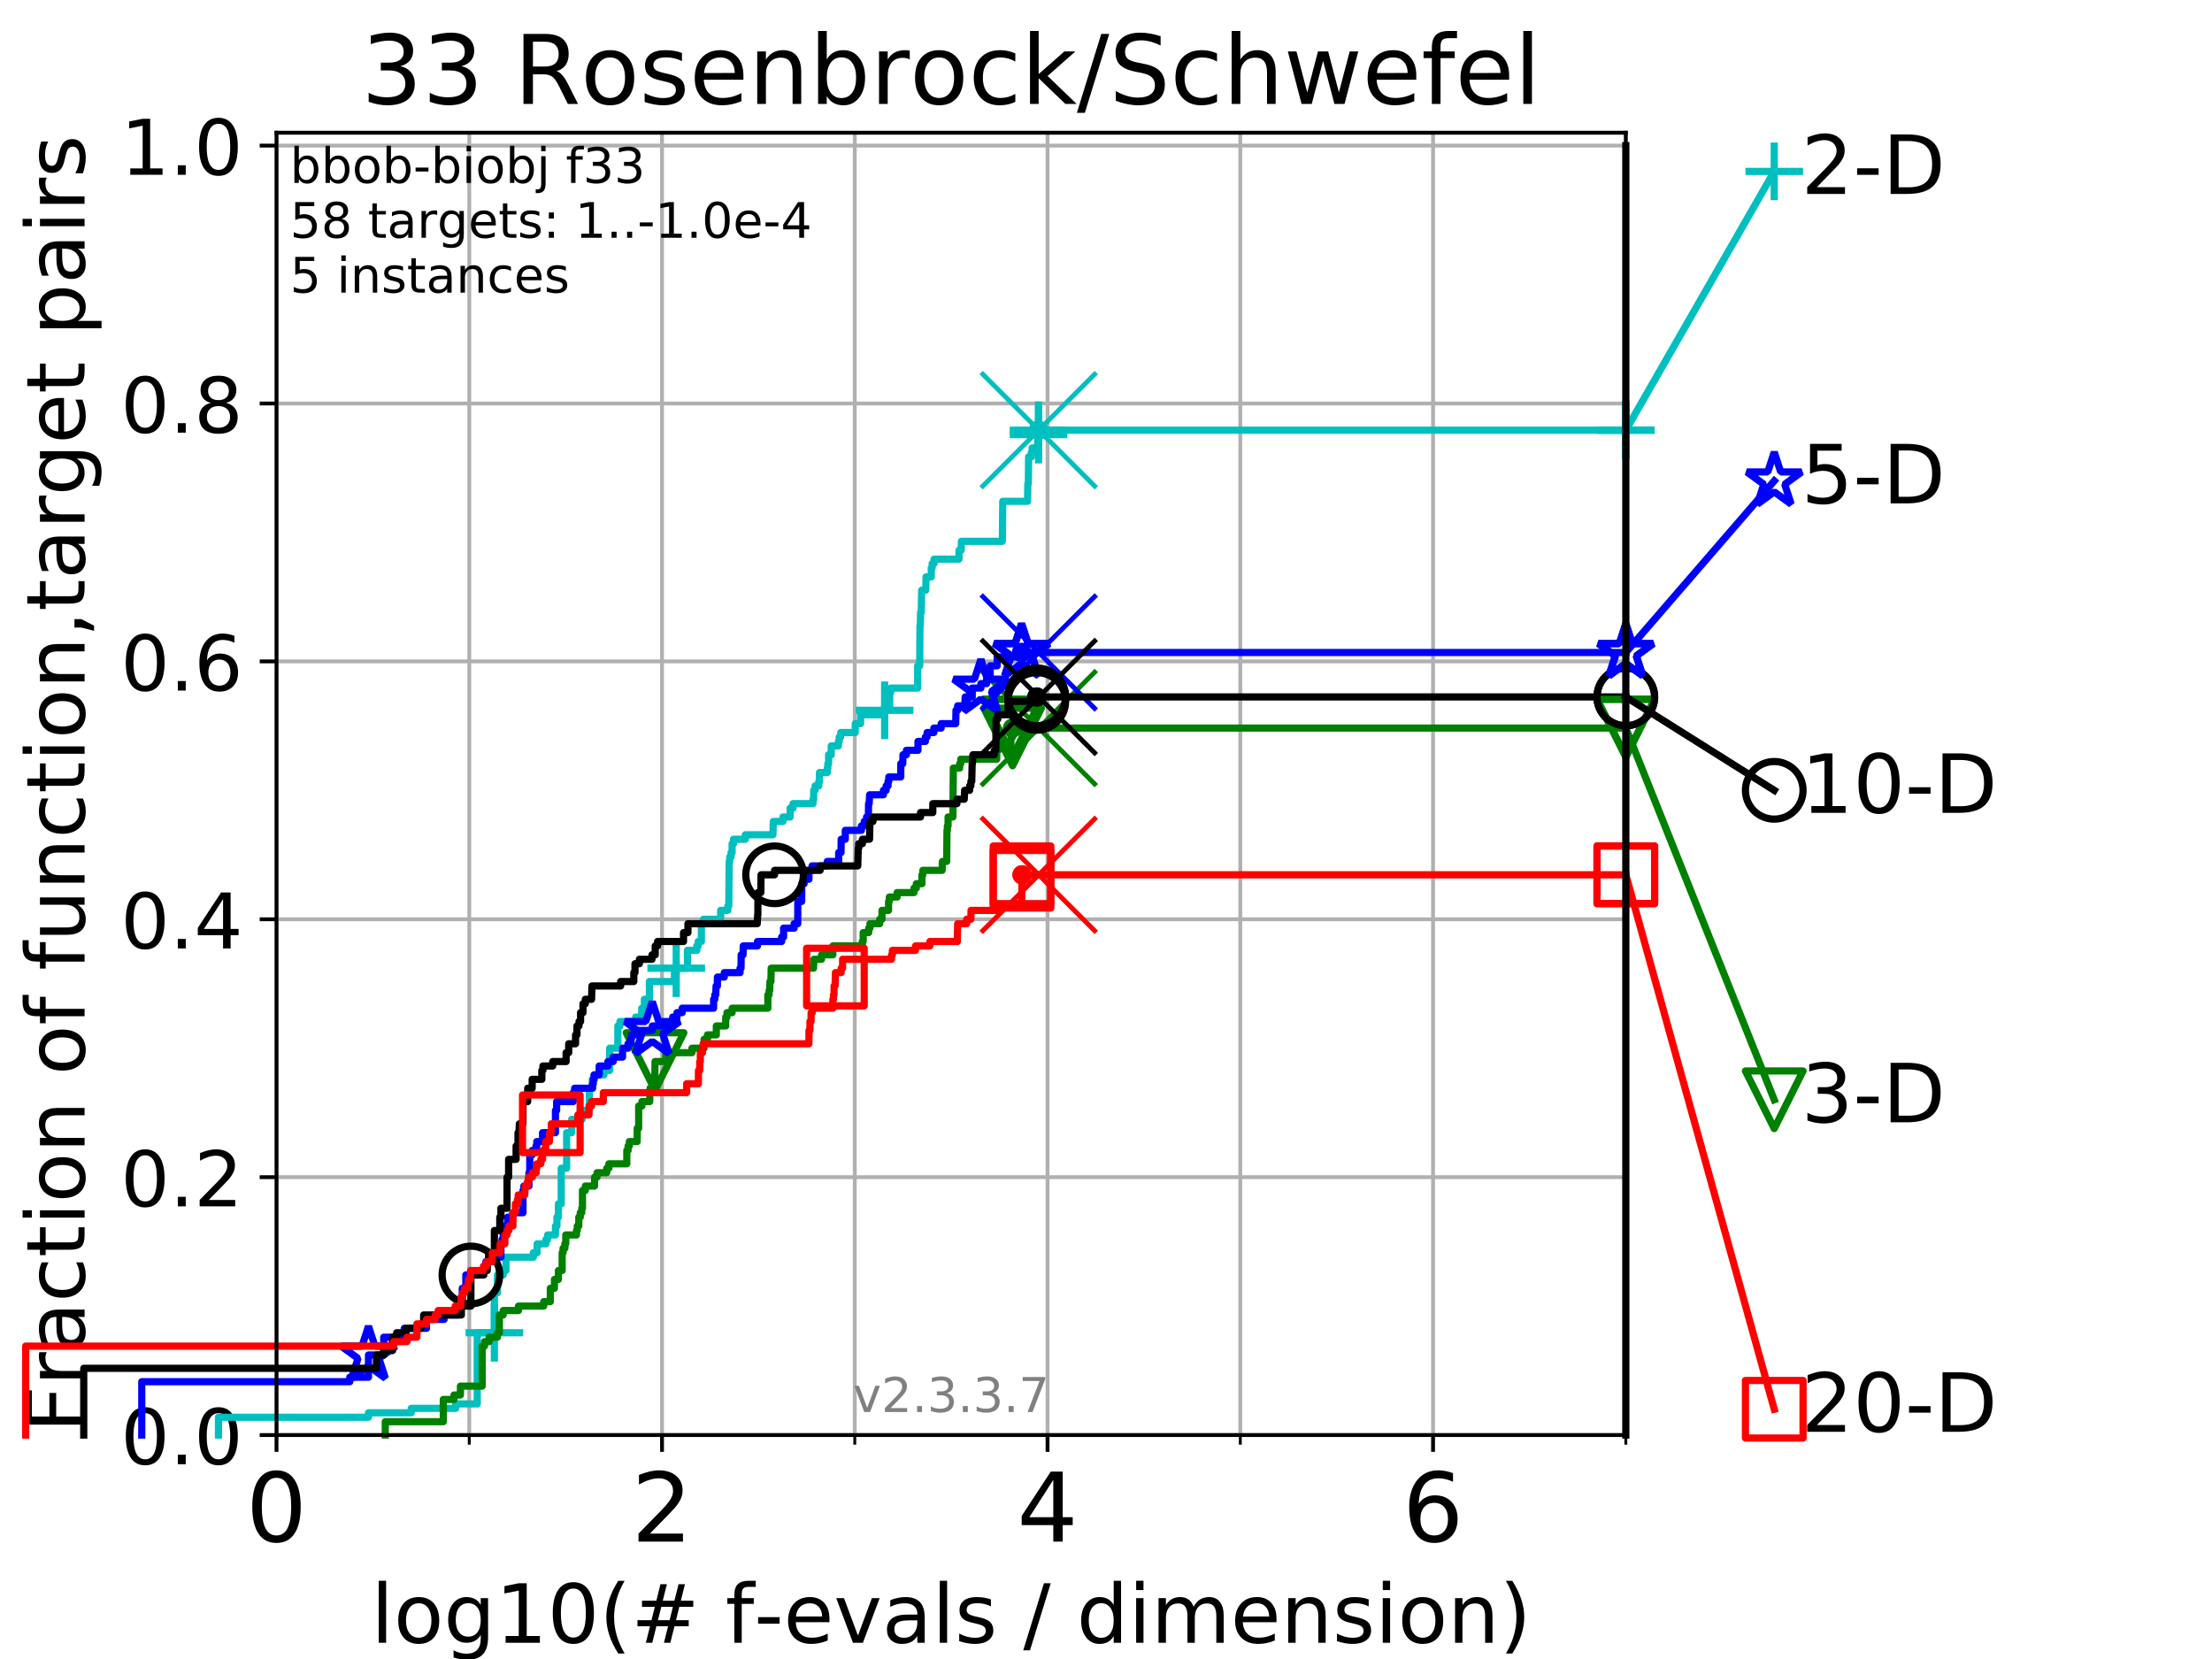 <?xml version="1.0" encoding="utf-8" standalone="no"?>
<!DOCTYPE svg PUBLIC "-//W3C//DTD SVG 1.1//EN"
  "http://www.w3.org/Graphics/SVG/1.1/DTD/svg11.dtd">
<!-- Created with matplotlib (https://matplotlib.org/) -->
<svg height="345.6pt" version="1.1" viewBox="0 0 460.8 345.6" width="460.8pt" xmlns="http://www.w3.org/2000/svg" xmlns:xlink="http://www.w3.org/1999/xlink">
 <defs>
  <style type="text/css">
*{stroke-linecap:butt;stroke-linejoin:round;}
  </style>
 </defs>
 <g id="figure_1">
  <g id="patch_1">
   <path d="M 0 345.6 
L 460.8 345.6 
L 460.8 0 
L 0 0 
z
" style="fill:#ffffff;"/>
  </g>
  <g id="axes_1">
   <g id="patch_2">
    <path d="M 57.6 298.944 
L 338.688 298.944 
L 338.688 27.648 
L 57.6 27.648 
z
" style="fill:#ffffff;"/>
   </g>
   <g id="matplotlib.axis_1">
    <g id="xtick_1">
     <g id="line2d_1">
      <path clip-path="url(#p455701ab2a)" d="M 57.6 298.944 
L 57.6 27.648 
" style="fill:none;stroke:#b0b0b0;stroke-linecap:square;stroke-width:0.8;"/>
     </g>
     <g id="line2d_2">
      <defs>
       <path d="M 0 0 
L 0 3.5 
" id="m51d0cb6859" style="stroke:#000000;stroke-width:0.8;"/>
      </defs>
      <g>
       <use style="stroke:#000000;stroke-width:0.8;" x="57.6" xlink:href="#m51d0cb6859" y="298.944"/>
      </g>
     </g>
     <g id="text_1">
      <!-- 0 -->
      <defs>
       <path d="M 31.781 66.406 
Q 24.172 66.406 20.328 58.906 
Q 16.5 51.422 16.5 36.375 
Q 16.5 21.391 20.328 13.891 
Q 24.172 6.391 31.781 6.391 
Q 39.453 6.391 43.281 13.891 
Q 47.125 21.391 47.125 36.375 
Q 47.125 51.422 43.281 58.906 
Q 39.453 66.406 31.781 66.406 
z
M 31.781 74.219 
Q 44.047 74.219 50.516 64.516 
Q 56.984 54.828 56.984 36.375 
Q 56.984 17.969 50.516 8.266 
Q 44.047 -1.422 31.781 -1.422 
Q 19.531 -1.422 13.062 8.266 
Q 6.594 17.969 6.594 36.375 
Q 6.594 54.828 13.062 64.516 
Q 19.531 74.219 31.781 74.219 
z
" id="DejaVuSans-48"/>
      </defs>
      <g transform="translate(51.237 321.141)scale(0.2 -0.2)">
       <use xlink:href="#DejaVuSans-48"/>
      </g>
     </g>
    </g>
    <g id="xtick_2">
     <g id="line2d_3">
      <path clip-path="url(#p455701ab2a)" d="M 137.911 298.944 
L 137.911 27.648 
" style="fill:none;stroke:#b0b0b0;stroke-linecap:square;stroke-width:0.8;"/>
     </g>
     <g id="line2d_4">
      <g>
       <use style="stroke:#000000;stroke-width:0.8;" x="137.911" xlink:href="#m51d0cb6859" y="298.944"/>
      </g>
     </g>
     <g id="text_2">
      <!-- 2 -->
      <defs>
       <path d="M 19.188 8.297 
L 53.609 8.297 
L 53.609 0 
L 7.328 0 
L 7.328 8.297 
Q 12.938 14.109 22.625 23.891 
Q 32.328 33.688 34.812 36.531 
Q 39.547 41.844 41.422 45.531 
Q 43.312 49.219 43.312 52.781 
Q 43.312 58.594 39.234 62.25 
Q 35.156 65.922 28.609 65.922 
Q 23.969 65.922 18.812 64.312 
Q 13.672 62.703 7.812 59.422 
L 7.812 69.391 
Q 13.766 71.781 18.938 73 
Q 24.125 74.219 28.422 74.219 
Q 39.75 74.219 46.484 68.547 
Q 53.219 62.891 53.219 53.422 
Q 53.219 48.922 51.531 44.891 
Q 49.859 40.875 45.406 35.406 
Q 44.188 33.984 37.641 27.219 
Q 31.109 20.453 19.188 8.297 
z
" id="DejaVuSans-50"/>
      </defs>
      <g transform="translate(131.548 321.141)scale(0.2 -0.2)">
       <use xlink:href="#DejaVuSans-50"/>
      </g>
     </g>
    </g>
    <g id="xtick_3">
     <g id="line2d_5">
      <path clip-path="url(#p455701ab2a)" d="M 218.222 298.944 
L 218.222 27.648 
" style="fill:none;stroke:#b0b0b0;stroke-linecap:square;stroke-width:0.8;"/>
     </g>
     <g id="line2d_6">
      <g>
       <use style="stroke:#000000;stroke-width:0.8;" x="218.222" xlink:href="#m51d0cb6859" y="298.944"/>
      </g>
     </g>
     <g id="text_3">
      <!-- 4 -->
      <defs>
       <path d="M 37.797 64.312 
L 12.891 25.391 
L 37.797 25.391 
z
M 35.203 72.906 
L 47.609 72.906 
L 47.609 25.391 
L 58.016 25.391 
L 58.016 17.188 
L 47.609 17.188 
L 47.609 0 
L 37.797 0 
L 37.797 17.188 
L 4.891 17.188 
L 4.891 26.703 
z
" id="DejaVuSans-52"/>
      </defs>
      <g transform="translate(211.859 321.141)scale(0.2 -0.2)">
       <use xlink:href="#DejaVuSans-52"/>
      </g>
     </g>
    </g>
    <g id="xtick_4">
     <g id="line2d_7">
      <path clip-path="url(#p455701ab2a)" d="M 298.533 298.944 
L 298.533 27.648 
" style="fill:none;stroke:#b0b0b0;stroke-linecap:square;stroke-width:0.8;"/>
     </g>
     <g id="line2d_8">
      <g>
       <use style="stroke:#000000;stroke-width:0.8;" x="298.533" xlink:href="#m51d0cb6859" y="298.944"/>
      </g>
     </g>
     <g id="text_4">
      <!-- 6 -->
      <defs>
       <path d="M 33.016 40.375 
Q 26.375 40.375 22.484 35.828 
Q 18.609 31.297 18.609 23.391 
Q 18.609 15.531 22.484 10.953 
Q 26.375 6.391 33.016 6.391 
Q 39.656 6.391 43.531 10.953 
Q 47.406 15.531 47.406 23.391 
Q 47.406 31.297 43.531 35.828 
Q 39.656 40.375 33.016 40.375 
z
M 52.594 71.297 
L 52.594 62.312 
Q 48.875 64.062 45.094 64.984 
Q 41.312 65.922 37.594 65.922 
Q 27.828 65.922 22.672 59.328 
Q 17.531 52.734 16.797 39.406 
Q 19.672 43.656 24.016 45.922 
Q 28.375 48.188 33.594 48.188 
Q 44.578 48.188 50.953 41.516 
Q 57.328 34.859 57.328 23.391 
Q 57.328 12.156 50.688 5.359 
Q 44.047 -1.422 33.016 -1.422 
Q 20.359 -1.422 13.672 8.266 
Q 6.984 17.969 6.984 36.375 
Q 6.984 53.656 15.188 63.938 
Q 23.391 74.219 37.203 74.219 
Q 40.922 74.219 44.703 73.484 
Q 48.484 72.75 52.594 71.297 
z
" id="DejaVuSans-54"/>
      </defs>
      <g transform="translate(292.17 321.141)scale(0.2 -0.2)">
       <use xlink:href="#DejaVuSans-54"/>
      </g>
     </g>
    </g>
    <g id="xtick_5">
     <g id="line2d_9">
      <path clip-path="url(#p455701ab2a)" d="M 97.755 298.944 
L 97.755 27.648 
" style="fill:none;stroke:#b0b0b0;stroke-linecap:square;stroke-width:0.8;"/>
     </g>
     <g id="line2d_10">
      <defs>
       <path d="M 0 0 
L 0 2 
" id="mf3d124ab1b" style="stroke:#000000;stroke-width:0.6;"/>
      </defs>
      <g>
       <use style="stroke:#000000;stroke-width:0.6;" x="97.755" xlink:href="#mf3d124ab1b" y="298.944"/>
      </g>
     </g>
    </g>
    <g id="xtick_6">
     <g id="line2d_11">
      <path clip-path="url(#p455701ab2a)" d="M 178.066 298.944 
L 178.066 27.648 
" style="fill:none;stroke:#b0b0b0;stroke-linecap:square;stroke-width:0.8;"/>
     </g>
     <g id="line2d_12">
      <g>
       <use style="stroke:#000000;stroke-width:0.6;" x="178.066" xlink:href="#mf3d124ab1b" y="298.944"/>
      </g>
     </g>
    </g>
    <g id="xtick_7">
     <g id="line2d_13">
      <path clip-path="url(#p455701ab2a)" d="M 258.377 298.944 
L 258.377 27.648 
" style="fill:none;stroke:#b0b0b0;stroke-linecap:square;stroke-width:0.8;"/>
     </g>
     <g id="line2d_14">
      <g>
       <use style="stroke:#000000;stroke-width:0.6;" x="258.377" xlink:href="#mf3d124ab1b" y="298.944"/>
      </g>
     </g>
    </g>
    <g id="xtick_8">
     <g id="line2d_15">
      <path clip-path="url(#p455701ab2a)" d="M 338.688 298.944 
L 338.688 27.648 
" style="fill:none;stroke:#b0b0b0;stroke-linecap:square;stroke-width:0.8;"/>
     </g>
     <g id="line2d_16">
      <g>
       <use style="stroke:#000000;stroke-width:0.6;" x="338.688" xlink:href="#mf3d124ab1b" y="298.944"/>
      </g>
     </g>
    </g>
    <g id="text_5">
     <!-- log10(# f-evals / dimension) -->
     <defs>
      <path d="M 9.422 75.984 
L 18.406 75.984 
L 18.406 0 
L 9.422 0 
z
" id="DejaVuSans-108"/>
      <path d="M 30.609 48.391 
Q 23.391 48.391 19.188 42.75 
Q 14.984 37.109 14.984 27.297 
Q 14.984 17.484 19.156 11.844 
Q 23.344 6.203 30.609 6.203 
Q 37.797 6.203 41.984 11.859 
Q 46.188 17.531 46.188 27.297 
Q 46.188 37.016 41.984 42.703 
Q 37.797 48.391 30.609 48.391 
z
M 30.609 56 
Q 42.328 56 49.016 48.375 
Q 55.719 40.766 55.719 27.297 
Q 55.719 13.875 49.016 6.219 
Q 42.328 -1.422 30.609 -1.422 
Q 18.844 -1.422 12.172 6.219 
Q 5.516 13.875 5.516 27.297 
Q 5.516 40.766 12.172 48.375 
Q 18.844 56 30.609 56 
z
" id="DejaVuSans-111"/>
      <path d="M 45.406 27.984 
Q 45.406 37.75 41.375 43.109 
Q 37.359 48.484 30.078 48.484 
Q 22.859 48.484 18.828 43.109 
Q 14.797 37.75 14.797 27.984 
Q 14.797 18.266 18.828 12.891 
Q 22.859 7.516 30.078 7.516 
Q 37.359 7.516 41.375 12.891 
Q 45.406 18.266 45.406 27.984 
z
M 54.391 6.781 
Q 54.391 -7.172 48.188 -13.984 
Q 42 -20.797 29.203 -20.797 
Q 24.469 -20.797 20.266 -20.094 
Q 16.062 -19.391 12.109 -17.922 
L 12.109 -9.188 
Q 16.062 -11.328 19.922 -12.344 
Q 23.781 -13.375 27.781 -13.375 
Q 36.625 -13.375 41.016 -8.766 
Q 45.406 -4.156 45.406 5.172 
L 45.406 9.625 
Q 42.625 4.781 38.281 2.391 
Q 33.938 0 27.875 0 
Q 17.828 0 11.672 7.656 
Q 5.516 15.328 5.516 27.984 
Q 5.516 40.672 11.672 48.328 
Q 17.828 56 27.875 56 
Q 33.938 56 38.281 53.609 
Q 42.625 51.219 45.406 46.391 
L 45.406 54.688 
L 54.391 54.688 
z
" id="DejaVuSans-103"/>
      <path d="M 12.406 8.297 
L 28.516 8.297 
L 28.516 63.922 
L 10.984 60.406 
L 10.984 69.391 
L 28.422 72.906 
L 38.281 72.906 
L 38.281 8.297 
L 54.391 8.297 
L 54.391 0 
L 12.406 0 
z
" id="DejaVuSans-49"/>
      <path d="M 31 75.875 
Q 24.469 64.656 21.281 53.656 
Q 18.109 42.672 18.109 31.391 
Q 18.109 20.125 21.312 9.062 
Q 24.516 -2 31 -13.188 
L 23.188 -13.188 
Q 15.875 -1.703 12.234 9.375 
Q 8.594 20.453 8.594 31.391 
Q 8.594 42.281 12.203 53.312 
Q 15.828 64.359 23.188 75.875 
z
" id="DejaVuSans-40"/>
      <path d="M 51.125 44 
L 36.922 44 
L 32.812 27.688 
L 47.125 27.688 
z
M 43.797 71.781 
L 38.719 51.516 
L 52.984 51.516 
L 58.109 71.781 
L 65.922 71.781 
L 60.891 51.516 
L 76.125 51.516 
L 76.125 44 
L 58.984 44 
L 54.984 27.688 
L 70.516 27.688 
L 70.516 20.219 
L 53.078 20.219 
L 48 0 
L 40.188 0 
L 45.219 20.219 
L 30.906 20.219 
L 25.875 0 
L 18.016 0 
L 23.094 20.219 
L 7.719 20.219 
L 7.719 27.688 
L 24.906 27.688 
L 29 44 
L 13.281 44 
L 13.281 51.516 
L 30.906 51.516 
L 35.891 71.781 
z
" id="DejaVuSans-35"/>
      <path id="DejaVuSans-32"/>
      <path d="M 37.109 75.984 
L 37.109 68.5 
L 28.516 68.5 
Q 23.688 68.5 21.797 66.547 
Q 19.922 64.594 19.922 59.516 
L 19.922 54.688 
L 34.719 54.688 
L 34.719 47.703 
L 19.922 47.703 
L 19.922 0 
L 10.891 0 
L 10.891 47.703 
L 2.297 47.703 
L 2.297 54.688 
L 10.891 54.688 
L 10.891 58.5 
Q 10.891 67.625 15.141 71.797 
Q 19.391 75.984 28.609 75.984 
z
" id="DejaVuSans-102"/>
      <path d="M 4.891 31.391 
L 31.203 31.391 
L 31.203 23.391 
L 4.891 23.391 
z
" id="DejaVuSans-45"/>
      <path d="M 56.203 29.594 
L 56.203 25.203 
L 14.891 25.203 
Q 15.484 15.922 20.484 11.062 
Q 25.484 6.203 34.422 6.203 
Q 39.594 6.203 44.453 7.469 
Q 49.312 8.734 54.109 11.281 
L 54.109 2.781 
Q 49.266 0.734 44.188 -0.344 
Q 39.109 -1.422 33.891 -1.422 
Q 20.797 -1.422 13.156 6.188 
Q 5.516 13.812 5.516 26.812 
Q 5.516 40.234 12.766 48.109 
Q 20.016 56 32.328 56 
Q 43.359 56 49.781 48.891 
Q 56.203 41.797 56.203 29.594 
z
M 47.219 32.234 
Q 47.125 39.594 43.094 43.984 
Q 39.062 48.391 32.422 48.391 
Q 24.906 48.391 20.391 44.141 
Q 15.875 39.891 15.188 32.172 
z
" id="DejaVuSans-101"/>
      <path d="M 2.984 54.688 
L 12.5 54.688 
L 29.594 8.797 
L 46.688 54.688 
L 56.203 54.688 
L 35.688 0 
L 23.484 0 
z
" id="DejaVuSans-118"/>
      <path d="M 34.281 27.484 
Q 23.391 27.484 19.188 25 
Q 14.984 22.516 14.984 16.5 
Q 14.984 11.719 18.141 8.906 
Q 21.297 6.109 26.703 6.109 
Q 34.188 6.109 38.703 11.406 
Q 43.219 16.703 43.219 25.484 
L 43.219 27.484 
z
M 52.203 31.203 
L 52.203 0 
L 43.219 0 
L 43.219 8.297 
Q 40.141 3.328 35.547 0.953 
Q 30.953 -1.422 24.312 -1.422 
Q 15.922 -1.422 10.953 3.297 
Q 6 8.016 6 15.922 
Q 6 25.141 12.172 29.828 
Q 18.359 34.516 30.609 34.516 
L 43.219 34.516 
L 43.219 35.406 
Q 43.219 41.609 39.141 45 
Q 35.062 48.391 27.688 48.391 
Q 23 48.391 18.547 47.266 
Q 14.109 46.141 10.016 43.891 
L 10.016 52.203 
Q 14.938 54.109 19.578 55.047 
Q 24.219 56 28.609 56 
Q 40.484 56 46.344 49.844 
Q 52.203 43.703 52.203 31.203 
z
" id="DejaVuSans-97"/>
      <path d="M 44.281 53.078 
L 44.281 44.578 
Q 40.484 46.531 36.375 47.5 
Q 32.281 48.484 27.875 48.484 
Q 21.188 48.484 17.844 46.438 
Q 14.5 44.391 14.5 40.281 
Q 14.5 37.156 16.891 35.375 
Q 19.281 33.594 26.516 31.984 
L 29.594 31.297 
Q 39.156 29.25 43.188 25.516 
Q 47.219 21.781 47.219 15.094 
Q 47.219 7.469 41.188 3.016 
Q 35.156 -1.422 24.609 -1.422 
Q 20.219 -1.422 15.453 -0.562 
Q 10.688 0.297 5.422 2 
L 5.422 11.281 
Q 10.406 8.688 15.234 7.391 
Q 20.062 6.109 24.812 6.109 
Q 31.156 6.109 34.562 8.281 
Q 37.984 10.453 37.984 14.406 
Q 37.984 18.062 35.516 20.016 
Q 33.062 21.969 24.703 23.781 
L 21.578 24.516 
Q 13.234 26.266 9.516 29.906 
Q 5.812 33.547 5.812 39.891 
Q 5.812 47.609 11.281 51.797 
Q 16.75 56 26.812 56 
Q 31.781 56 36.172 55.266 
Q 40.578 54.547 44.281 53.078 
z
" id="DejaVuSans-115"/>
      <path d="M 25.391 72.906 
L 33.688 72.906 
L 8.297 -9.281 
L 0 -9.281 
z
" id="DejaVuSans-47"/>
      <path d="M 45.406 46.391 
L 45.406 75.984 
L 54.391 75.984 
L 54.391 0 
L 45.406 0 
L 45.406 8.203 
Q 42.578 3.328 38.25 0.953 
Q 33.938 -1.422 27.875 -1.422 
Q 17.969 -1.422 11.734 6.484 
Q 5.516 14.406 5.516 27.297 
Q 5.516 40.188 11.734 48.094 
Q 17.969 56 27.875 56 
Q 33.938 56 38.25 53.625 
Q 42.578 51.266 45.406 46.391 
z
M 14.797 27.297 
Q 14.797 17.391 18.875 11.75 
Q 22.953 6.109 30.078 6.109 
Q 37.203 6.109 41.297 11.75 
Q 45.406 17.391 45.406 27.297 
Q 45.406 37.203 41.297 42.844 
Q 37.203 48.484 30.078 48.484 
Q 22.953 48.484 18.875 42.844 
Q 14.797 37.203 14.797 27.297 
z
" id="DejaVuSans-100"/>
      <path d="M 9.422 54.688 
L 18.406 54.688 
L 18.406 0 
L 9.422 0 
z
M 9.422 75.984 
L 18.406 75.984 
L 18.406 64.594 
L 9.422 64.594 
z
" id="DejaVuSans-105"/>
      <path d="M 52 44.188 
Q 55.375 50.25 60.062 53.125 
Q 64.75 56 71.094 56 
Q 79.641 56 84.281 50.016 
Q 88.922 44.047 88.922 33.016 
L 88.922 0 
L 79.891 0 
L 79.891 32.719 
Q 79.891 40.578 77.094 44.375 
Q 74.312 48.188 68.609 48.188 
Q 61.625 48.188 57.562 43.547 
Q 53.516 38.922 53.516 30.906 
L 53.516 0 
L 44.484 0 
L 44.484 32.719 
Q 44.484 40.625 41.703 44.406 
Q 38.922 48.188 33.109 48.188 
Q 26.219 48.188 22.156 43.531 
Q 18.109 38.875 18.109 30.906 
L 18.109 0 
L 9.078 0 
L 9.078 54.688 
L 18.109 54.688 
L 18.109 46.188 
Q 21.188 51.219 25.484 53.609 
Q 29.781 56 35.688 56 
Q 41.656 56 45.828 52.969 
Q 50 49.953 52 44.188 
z
" id="DejaVuSans-109"/>
      <path d="M 54.891 33.016 
L 54.891 0 
L 45.906 0 
L 45.906 32.719 
Q 45.906 40.484 42.875 44.328 
Q 39.844 48.188 33.797 48.188 
Q 26.516 48.188 22.312 43.547 
Q 18.109 38.922 18.109 30.906 
L 18.109 0 
L 9.078 0 
L 9.078 54.688 
L 18.109 54.688 
L 18.109 46.188 
Q 21.344 51.125 25.703 53.562 
Q 30.078 56 35.797 56 
Q 45.219 56 50.047 50.172 
Q 54.891 44.344 54.891 33.016 
z
" id="DejaVuSans-110"/>
      <path d="M 8.016 75.875 
L 15.828 75.875 
Q 23.141 64.359 26.781 53.312 
Q 30.422 42.281 30.422 31.391 
Q 30.422 20.453 26.781 9.375 
Q 23.141 -1.703 15.828 -13.188 
L 8.016 -13.188 
Q 14.5 -2 17.703 9.062 
Q 20.906 20.125 20.906 31.391 
Q 20.906 42.672 17.703 53.656 
Q 14.5 64.656 8.016 75.875 
z
" id="DejaVuSans-41"/>
     </defs>
     <g transform="translate(77.303 342.218)scale(0.17 -0.17)">
      <use xlink:href="#DejaVuSans-108"/>
      <use x="27.783" xlink:href="#DejaVuSans-111"/>
      <use x="88.965" xlink:href="#DejaVuSans-103"/>
      <use x="152.441" xlink:href="#DejaVuSans-49"/>
      <use x="216.064" xlink:href="#DejaVuSans-48"/>
      <use x="279.688" xlink:href="#DejaVuSans-40"/>
      <use x="318.701" xlink:href="#DejaVuSans-35"/>
      <use x="402.49" xlink:href="#DejaVuSans-32"/>
      <use x="434.277" xlink:href="#DejaVuSans-102"/>
      <use x="469.404" xlink:href="#DejaVuSans-45"/>
      <use x="505.488" xlink:href="#DejaVuSans-101"/>
      <use x="567.012" xlink:href="#DejaVuSans-118"/>
      <use x="626.191" xlink:href="#DejaVuSans-97"/>
      <use x="687.471" xlink:href="#DejaVuSans-108"/>
      <use x="715.254" xlink:href="#DejaVuSans-115"/>
      <use x="767.354" xlink:href="#DejaVuSans-32"/>
      <use x="799.141" xlink:href="#DejaVuSans-47"/>
      <use x="832.832" xlink:href="#DejaVuSans-32"/>
      <use x="864.619" xlink:href="#DejaVuSans-100"/>
      <use x="928.096" xlink:href="#DejaVuSans-105"/>
      <use x="955.879" xlink:href="#DejaVuSans-109"/>
      <use x="1053.291" xlink:href="#DejaVuSans-101"/>
      <use x="1114.814" xlink:href="#DejaVuSans-110"/>
      <use x="1178.193" xlink:href="#DejaVuSans-115"/>
      <use x="1230.293" xlink:href="#DejaVuSans-105"/>
      <use x="1258.076" xlink:href="#DejaVuSans-111"/>
      <use x="1319.258" xlink:href="#DejaVuSans-110"/>
      <use x="1382.637" xlink:href="#DejaVuSans-41"/>
     </g>
    </g>
   </g>
   <g id="matplotlib.axis_2">
    <g id="ytick_1">
     <g id="line2d_17">
      <path clip-path="url(#p455701ab2a)" d="M 57.6 298.944 
L 338.688 298.944 
" style="fill:none;stroke:#b0b0b0;stroke-linecap:square;stroke-width:0.8;"/>
     </g>
     <g id="line2d_18">
      <defs>
       <path d="M 0 0 
L -3.5 0 
" id="m693fb854aa" style="stroke:#000000;stroke-width:0.8;"/>
      </defs>
      <g>
       <use style="stroke:#000000;stroke-width:0.8;" x="57.6" xlink:href="#m693fb854aa" y="298.944"/>
      </g>
     </g>
     <g id="text_6">
      <!-- 0.0 -->
      <defs>
       <path d="M 10.688 12.406 
L 21 12.406 
L 21 0 
L 10.688 0 
z
" id="DejaVuSans-46"/>
      </defs>
      <g transform="translate(25.155 305.023)scale(0.16 -0.16)">
       <use xlink:href="#DejaVuSans-48"/>
       <use x="63.623" xlink:href="#DejaVuSans-46"/>
       <use x="95.41" xlink:href="#DejaVuSans-48"/>
      </g>
     </g>
    </g>
    <g id="ytick_2">
     <g id="line2d_19">
      <path clip-path="url(#p455701ab2a)" d="M 57.6 245.222 
L 338.688 245.222 
" style="fill:none;stroke:#b0b0b0;stroke-linecap:square;stroke-width:0.8;"/>
     </g>
     <g id="line2d_20">
      <g>
       <use style="stroke:#000000;stroke-width:0.8;" x="57.6" xlink:href="#m693fb854aa" y="245.222"/>
      </g>
     </g>
     <g id="text_7">
      <!-- 0.2 -->
      <g transform="translate(25.155 251.301)scale(0.16 -0.16)">
       <use xlink:href="#DejaVuSans-48"/>
       <use x="63.623" xlink:href="#DejaVuSans-46"/>
       <use x="95.41" xlink:href="#DejaVuSans-50"/>
      </g>
     </g>
    </g>
    <g id="ytick_3">
     <g id="line2d_21">
      <path clip-path="url(#p455701ab2a)" d="M 57.6 191.5 
L 338.688 191.5 
" style="fill:none;stroke:#b0b0b0;stroke-linecap:square;stroke-width:0.8;"/>
     </g>
     <g id="line2d_22">
      <g>
       <use style="stroke:#000000;stroke-width:0.8;" x="57.6" xlink:href="#m693fb854aa" y="191.5"/>
      </g>
     </g>
     <g id="text_8">
      <!-- 0.4 -->
      <g transform="translate(25.155 197.579)scale(0.16 -0.16)">
       <use xlink:href="#DejaVuSans-48"/>
       <use x="63.623" xlink:href="#DejaVuSans-46"/>
       <use x="95.41" xlink:href="#DejaVuSans-52"/>
      </g>
     </g>
    </g>
    <g id="ytick_4">
     <g id="line2d_23">
      <path clip-path="url(#p455701ab2a)" d="M 57.6 137.778 
L 338.688 137.778 
" style="fill:none;stroke:#b0b0b0;stroke-linecap:square;stroke-width:0.8;"/>
     </g>
     <g id="line2d_24">
      <g>
       <use style="stroke:#000000;stroke-width:0.8;" x="57.6" xlink:href="#m693fb854aa" y="137.778"/>
      </g>
     </g>
     <g id="text_9">
      <!-- 0.6 -->
      <g transform="translate(25.155 143.857)scale(0.16 -0.16)">
       <use xlink:href="#DejaVuSans-48"/>
       <use x="63.623" xlink:href="#DejaVuSans-46"/>
       <use x="95.41" xlink:href="#DejaVuSans-54"/>
      </g>
     </g>
    </g>
    <g id="ytick_5">
     <g id="line2d_25">
      <path clip-path="url(#p455701ab2a)" d="M 57.6 84.056 
L 338.688 84.056 
" style="fill:none;stroke:#b0b0b0;stroke-linecap:square;stroke-width:0.8;"/>
     </g>
     <g id="line2d_26">
      <g>
       <use style="stroke:#000000;stroke-width:0.8;" x="57.6" xlink:href="#m693fb854aa" y="84.056"/>
      </g>
     </g>
     <g id="text_10">
      <!-- 0.8 -->
      <defs>
       <path d="M 31.781 34.625 
Q 24.75 34.625 20.719 30.859 
Q 16.703 27.094 16.703 20.516 
Q 16.703 13.922 20.719 10.156 
Q 24.75 6.391 31.781 6.391 
Q 38.812 6.391 42.859 10.172 
Q 46.922 13.969 46.922 20.516 
Q 46.922 27.094 42.891 30.859 
Q 38.875 34.625 31.781 34.625 
z
M 21.922 38.812 
Q 15.578 40.375 12.031 44.719 
Q 8.5 49.078 8.5 55.328 
Q 8.5 64.062 14.719 69.141 
Q 20.953 74.219 31.781 74.219 
Q 42.672 74.219 48.875 69.141 
Q 55.078 64.062 55.078 55.328 
Q 55.078 49.078 51.531 44.719 
Q 48 40.375 41.703 38.812 
Q 48.828 37.156 52.797 32.312 
Q 56.781 27.484 56.781 20.516 
Q 56.781 9.906 50.312 4.234 
Q 43.844 -1.422 31.781 -1.422 
Q 19.734 -1.422 13.25 4.234 
Q 6.781 9.906 6.781 20.516 
Q 6.781 27.484 10.781 32.312 
Q 14.797 37.156 21.922 38.812 
z
M 18.312 54.391 
Q 18.312 48.734 21.844 45.562 
Q 25.391 42.391 31.781 42.391 
Q 38.141 42.391 41.719 45.562 
Q 45.312 48.734 45.312 54.391 
Q 45.312 60.062 41.719 63.234 
Q 38.141 66.406 31.781 66.406 
Q 25.391 66.406 21.844 63.234 
Q 18.312 60.062 18.312 54.391 
z
" id="DejaVuSans-56"/>
      </defs>
      <g transform="translate(25.155 90.135)scale(0.16 -0.16)">
       <use xlink:href="#DejaVuSans-48"/>
       <use x="63.623" xlink:href="#DejaVuSans-46"/>
       <use x="95.41" xlink:href="#DejaVuSans-56"/>
      </g>
     </g>
    </g>
    <g id="ytick_6">
     <g id="line2d_27">
      <path clip-path="url(#p455701ab2a)" d="M 57.6 30.334 
L 338.688 30.334 
" style="fill:none;stroke:#b0b0b0;stroke-linecap:square;stroke-width:0.8;"/>
     </g>
     <g id="line2d_28">
      <g>
       <use style="stroke:#000000;stroke-width:0.8;" x="57.6" xlink:href="#m693fb854aa" y="30.334"/>
      </g>
     </g>
     <g id="text_11">
      <!-- 1.0 -->
      <g transform="translate(25.155 36.413)scale(0.16 -0.16)">
       <use xlink:href="#DejaVuSans-49"/>
       <use x="63.623" xlink:href="#DejaVuSans-46"/>
       <use x="95.41" xlink:href="#DejaVuSans-48"/>
      </g>
     </g>
    </g>
    <g id="text_12">
     <!-- Fraction of function,target pairs -->
     <defs>
      <path d="M 9.812 72.906 
L 51.703 72.906 
L 51.703 64.594 
L 19.672 64.594 
L 19.672 43.109 
L 48.578 43.109 
L 48.578 34.812 
L 19.672 34.812 
L 19.672 0 
L 9.812 0 
z
" id="DejaVuSans-70"/>
      <path d="M 41.109 46.297 
Q 39.594 47.172 37.812 47.578 
Q 36.031 48 33.891 48 
Q 26.266 48 22.188 43.047 
Q 18.109 38.094 18.109 28.812 
L 18.109 0 
L 9.078 0 
L 9.078 54.688 
L 18.109 54.688 
L 18.109 46.188 
Q 20.953 51.172 25.484 53.578 
Q 30.031 56 36.531 56 
Q 37.453 56 38.578 55.875 
Q 39.703 55.766 41.062 55.516 
z
" id="DejaVuSans-114"/>
      <path d="M 48.781 52.594 
L 48.781 44.188 
Q 44.969 46.297 41.141 47.344 
Q 37.312 48.391 33.406 48.391 
Q 24.656 48.391 19.812 42.844 
Q 14.984 37.312 14.984 27.297 
Q 14.984 17.281 19.812 11.734 
Q 24.656 6.203 33.406 6.203 
Q 37.312 6.203 41.141 7.25 
Q 44.969 8.297 48.781 10.406 
L 48.781 2.094 
Q 45.016 0.344 40.984 -0.531 
Q 36.969 -1.422 32.422 -1.422 
Q 20.062 -1.422 12.781 6.344 
Q 5.516 14.109 5.516 27.297 
Q 5.516 40.672 12.859 48.328 
Q 20.219 56 33.016 56 
Q 37.156 56 41.109 55.141 
Q 45.062 54.297 48.781 52.594 
z
" id="DejaVuSans-99"/>
      <path d="M 18.312 70.219 
L 18.312 54.688 
L 36.812 54.688 
L 36.812 47.703 
L 18.312 47.703 
L 18.312 18.016 
Q 18.312 11.328 20.141 9.422 
Q 21.969 7.516 27.594 7.516 
L 36.812 7.516 
L 36.812 0 
L 27.594 0 
Q 17.188 0 13.234 3.875 
Q 9.281 7.766 9.281 18.016 
L 9.281 47.703 
L 2.688 47.703 
L 2.688 54.688 
L 9.281 54.688 
L 9.281 70.219 
z
" id="DejaVuSans-116"/>
      <path d="M 8.5 21.578 
L 8.5 54.688 
L 17.484 54.688 
L 17.484 21.922 
Q 17.484 14.156 20.5 10.266 
Q 23.531 6.391 29.594 6.391 
Q 36.859 6.391 41.078 11.031 
Q 45.312 15.672 45.312 23.688 
L 45.312 54.688 
L 54.297 54.688 
L 54.297 0 
L 45.312 0 
L 45.312 8.406 
Q 42.047 3.422 37.719 1 
Q 33.406 -1.422 27.688 -1.422 
Q 18.266 -1.422 13.375 4.438 
Q 8.5 10.297 8.5 21.578 
z
M 31.109 56 
z
" id="DejaVuSans-117"/>
      <path d="M 11.719 12.406 
L 22.016 12.406 
L 22.016 4 
L 14.016 -11.625 
L 7.719 -11.625 
L 11.719 4 
z
" id="DejaVuSans-44"/>
      <path d="M 18.109 8.203 
L 18.109 -20.797 
L 9.078 -20.797 
L 9.078 54.688 
L 18.109 54.688 
L 18.109 46.391 
Q 20.953 51.266 25.266 53.625 
Q 29.594 56 35.594 56 
Q 45.562 56 51.781 48.094 
Q 58.016 40.188 58.016 27.297 
Q 58.016 14.406 51.781 6.484 
Q 45.562 -1.422 35.594 -1.422 
Q 29.594 -1.422 25.266 0.953 
Q 20.953 3.328 18.109 8.203 
z
M 48.688 27.297 
Q 48.688 37.203 44.609 42.844 
Q 40.531 48.484 33.406 48.484 
Q 26.266 48.484 22.188 42.844 
Q 18.109 37.203 18.109 27.297 
Q 18.109 17.391 22.188 11.75 
Q 26.266 6.109 33.406 6.109 
Q 40.531 6.109 44.609 11.75 
Q 48.688 17.391 48.688 27.297 
z
" id="DejaVuSans-112"/>
     </defs>
     <g transform="translate(17.62 298.435)rotate(-90)scale(0.17 -0.17)">
      <use xlink:href="#DejaVuSans-70"/>
      <use x="57.41" xlink:href="#DejaVuSans-114"/>
      <use x="98.523" xlink:href="#DejaVuSans-97"/>
      <use x="159.803" xlink:href="#DejaVuSans-99"/>
      <use x="214.783" xlink:href="#DejaVuSans-116"/>
      <use x="253.992" xlink:href="#DejaVuSans-105"/>
      <use x="281.775" xlink:href="#DejaVuSans-111"/>
      <use x="342.957" xlink:href="#DejaVuSans-110"/>
      <use x="406.336" xlink:href="#DejaVuSans-32"/>
      <use x="438.123" xlink:href="#DejaVuSans-111"/>
      <use x="499.305" xlink:href="#DejaVuSans-102"/>
      <use x="534.51" xlink:href="#DejaVuSans-32"/>
      <use x="566.297" xlink:href="#DejaVuSans-102"/>
      <use x="601.502" xlink:href="#DejaVuSans-117"/>
      <use x="664.881" xlink:href="#DejaVuSans-110"/>
      <use x="728.26" xlink:href="#DejaVuSans-99"/>
      <use x="783.24" xlink:href="#DejaVuSans-116"/>
      <use x="822.449" xlink:href="#DejaVuSans-105"/>
      <use x="850.232" xlink:href="#DejaVuSans-111"/>
      <use x="911.414" xlink:href="#DejaVuSans-110"/>
      <use x="974.793" xlink:href="#DejaVuSans-44"/>
      <use x="1006.58" xlink:href="#DejaVuSans-116"/>
      <use x="1045.789" xlink:href="#DejaVuSans-97"/>
      <use x="1107.068" xlink:href="#DejaVuSans-114"/>
      <use x="1148.166" xlink:href="#DejaVuSans-103"/>
      <use x="1211.643" xlink:href="#DejaVuSans-101"/>
      <use x="1273.166" xlink:href="#DejaVuSans-116"/>
      <use x="1312.375" xlink:href="#DejaVuSans-32"/>
      <use x="1344.162" xlink:href="#DejaVuSans-112"/>
      <use x="1407.639" xlink:href="#DejaVuSans-97"/>
      <use x="1468.918" xlink:href="#DejaVuSans-105"/>
      <use x="1496.701" xlink:href="#DejaVuSans-114"/>
      <use x="1537.814" xlink:href="#DejaVuSans-115"/>
     </g>
    </g>
   </g>
   <g id="line2d_29">
    <defs>
     <path d="M 0 1.5 
C 0.398 1.5 0.779 1.342 1.061 1.061 
C 1.342 0.779 1.5 0.398 1.5 0 
C 1.5 -0.398 1.342 -0.779 1.061 -1.061 
C 0.779 -1.342 0.398 -1.5 0 -1.5 
C -0.398 -1.5 -0.779 -1.342 -1.061 -1.061 
C -1.342 -0.779 -1.5 -0.398 -1.5 0 
C -1.5 0.398 -1.342 0.779 -1.061 1.061 
C -0.779 1.342 -0.398 1.5 0 1.5 
z
" id="mb1b7df4c96" style="stroke:#00bfbf;"/>
    </defs>
    <g>
     <use style="fill:#00bfbf;stroke:#00bfbf;" x="216.345" xlink:href="#mb1b7df4c96" y="89.614"/>
     <use style="fill:#00bfbf;stroke:#00bfbf;" x="216.345" xlink:href="#mb1b7df4c96" y="89.614"/>
    </g>
   </g>
   <g id="line2d_30">
    <path d="M 45.512 298.944 
L 45.512 295.239 
L 76.759 295.239 
L 76.759 294.313 
L 85.667 294.313 
L 85.667 293.387 
L 94.921 293.387 
L 94.921 292.46 
L 99.418 292.46 
L 99.418 277.64 
L 102.989 277.64 
L 102.989 269.304 
L 103.623 269.304 
L 103.623 265.599 
L 104.826 265.599 
L 104.826 264.673 
L 105.398 264.673 
L 105.398 261.894 
L 111.105 261.894 
L 111.105 260.968 
L 111.897 260.968 
L 111.897 259.116 
L 113.735 259.116 
L 113.735 258.189 
L 114.08 258.189 
L 114.08 257.263 
L 115.711 257.263 
L 115.711 255.411 
L 116.02 255.411 
L 116.02 253.558 
L 116.323 253.558 
L 116.323 250.779 
L 116.914 250.779 
L 116.914 243.37 
L 118.04 243.37 
L 118.04 235.96 
L 119.097 235.96 
L 119.097 233.181 
L 121.265 233.181 
L 121.265 231.328 
L 122.782 231.328 
L 122.782 226.697 
L 123.394 226.697 
L 123.394 224.845 
L 123.791 224.845 
L 123.791 223.918 
L 125.823 223.918 
L 125.823 222.992 
L 127.003 222.992 
L 127.003 218.361 
L 128.709 218.361 
L 128.709 213.73 
L 129.147 213.73 
L 129.147 212.804 
L 132.423 212.804 
L 132.423 211.877 
L 133.689 211.877 
L 133.689 210.025 
L 134.236 210.025 
L 134.236 208.172 
L 135.281 208.172 
L 135.281 204.467 
L 140.499 204.467 
L 140.499 202.615 
L 140.871 202.615 
L 140.871 201.689 
L 143.209 201.689 
L 143.209 197.984 
L 145.155 197.984 
L 145.155 197.057 
L 145.441 197.057 
L 145.441 196.131 
L 146.107 196.131 
L 146.107 192.426 
L 146.538 192.426 
L 146.538 191.5 
L 150.129 191.5 
L 150.129 189.648 
L 151.621 189.648 
L 151.621 188.721 
L 151.819 188.721 
L 151.897 179.459 
L 152.014 179.459 
L 152.014 178.533 
L 152.284 178.533 
L 152.284 177.606 
L 152.512 177.606 
L 152.512 175.754 
L 152.811 175.754 
L 152.811 174.828 
L 155.265 174.828 
L 155.265 173.901 
L 161.008 173.901 
L 161.1 171.123 
L 163.103 171.123 
L 163.103 170.196 
L 164.6 170.196 
L 164.6 168.344 
L 165.194 168.344 
L 165.194 167.418 
L 169.36 167.418 
L 169.36 166.492 
L 169.503 166.492 
L 169.503 164.639 
L 169.8 164.639 
L 169.8 163.713 
L 170.567 163.713 
L 170.567 162.787 
L 170.714 162.787 
L 170.714 160.934 
L 172.337 160.934 
L 172.337 160.008 
L 172.458 160.008 
L 172.458 159.082 
L 172.614 159.082 
L 172.614 157.229 
L 173.165 157.229 
L 173.165 155.377 
L 174.659 155.377 
L 174.659 154.45 
L 174.827 154.45 
L 174.827 153.524 
L 175.14 153.524 
L 175.14 152.598 
L 178.162 152.598 
L 178.162 150.745 
L 179.279 150.745 
L 179.279 148.893 
L 183.884 148.893 
L 183.884 147.967 
L 184.286 147.967 
L 184.286 147.04 
L 185.345 147.04 
L 185.345 144.262 
L 185.551 144.262 
L 185.551 143.336 
L 191.166 143.336 
L 191.166 138.704 
L 191.589 138.704 
L 191.641 130.368 
L 191.729 130.368 
L 191.769 127.589 
L 191.911 127.589 
L 191.998 122.958 
L 192.855 122.958 
L 192.915 120.179 
L 194 120.179 
L 194 118.327 
L 194.185 118.327 
L 194.185 117.401 
L 194.585 117.401 
L 194.585 116.475 
L 199.779 116.475 
L 199.779 114.622 
L 200.23 114.622 
L 200.281 112.77 
L 208.808 112.77 
L 208.891 104.433 
L 214.055 104.433 
L 214.118 100.728 
L 214.217 100.728 
L 214.279 95.171 
L 214.847 95.171 
L 214.847 94.245 
L 215.016 94.245 
L 215.016 93.318 
L 216.121 93.318 
L 216.228 90.54 
L 216.345 90.54 
L 216.345 89.614 
L 338.688 89.614 
L 338.688 89.614 
" style="fill:none;stroke:#00bfbf;stroke-linecap:square;stroke-width:1.5;"/>
   </g>
   <g id="line2d_31">
    <defs>
     <path d="M -6 0 
L 6 0 
M 0 6 
L 0 -6 
" id="mc61a390d53" style="stroke:#00bfbf;stroke-width:1.5;"/>
    </defs>
    <g>
     <use style="fill-opacity:0;stroke:#00bfbf;stroke-width:1.5;" x="102.989" xlink:href="#mc61a390d53" y="277.64"/>
     <use style="fill-opacity:0;stroke:#00bfbf;stroke-width:1.5;" x="140.871" xlink:href="#mc61a390d53" y="201.689"/>
     <use style="fill-opacity:0;stroke:#00bfbf;stroke-width:1.5;" x="184.286" xlink:href="#mc61a390d53" y="147.967"/>
     <use style="fill-opacity:0;stroke:#00bfbf;stroke-width:1.5;" x="216.345" xlink:href="#mc61a390d53" y="90.54"/>
     <use style="fill-opacity:0;stroke:#00bfbf;stroke-width:1.5;" x="216.345" xlink:href="#mc61a390d53" y="89.614"/>
     <use style="fill-opacity:0;stroke:#00bfbf;stroke-width:1.5;" x="338.688" xlink:href="#mc61a390d53" y="89.614"/>
    </g>
   </g>
   <g id="line2d_32">
    <path style="fill:none;stroke:#00bfbf;stroke-linecap:square;stroke-width:1.5;"/>
    <g/>
   </g>
   <g id="line2d_33">
    <path clip-path="url(#p455701ab2a)" d="M 216.387 89.614 
" style="fill:none;stroke:#00bfbf;stroke-linecap:square;stroke-width:1.5;"/>
    <defs>
     <path d="M -12 12 
L 12 -12 
M -12 -12 
L 12 12 
" id="m3c08f0a9d0" style="stroke:#00bfbf;"/>
    </defs>
    <g clip-path="url(#p455701ab2a)">
     <use style="fill:#00bfbf;stroke:#00bfbf;" x="216.387" xlink:href="#m3c08f0a9d0" y="89.614"/>
    </g>
   </g>
   <g id="line2d_34">
    <defs>
     <path d="M 0 1.5 
C 0.398 1.5 0.779 1.342 1.061 1.061 
C 1.342 0.779 1.5 0.398 1.5 0 
C 1.5 -0.398 1.342 -0.779 1.061 -1.061 
C 0.779 -1.342 0.398 -1.5 0 -1.5 
C -0.398 -1.5 -0.779 -1.342 -1.061 -1.061 
C -1.342 -0.779 -1.5 -0.398 -1.5 0 
C -1.5 0.398 -1.342 0.779 -1.061 1.061 
C -0.779 1.342 -0.398 1.5 0 1.5 
z
" id="m469e238543" style="stroke:#008000;"/>
    </defs>
    <g>
     <use style="fill:#008000;stroke:#008000;" x="210.939" xlink:href="#m469e238543" y="151.672"/>
     <use style="fill:#008000;stroke:#008000;" x="210.939" xlink:href="#m469e238543" y="151.672"/>
    </g>
   </g>
   <g id="line2d_35">
    <path d="M 80.259 298.944 
L 80.259 296.165 
L 92.347 296.165 
L 92.347 291.534 
L 94.576 291.534 
L 94.576 290.608 
L 95.918 290.608 
L 95.918 288.755 
L 100.444 288.755 
L 100.444 280.419 
L 100.935 280.419 
L 100.935 279.493 
L 101.878 279.493 
L 101.878 278.567 
L 103.623 278.567 
L 103.623 277.64 
L 104.034 277.64 
L 104.034 273.935 
L 104.826 273.935 
L 104.826 273.009 
L 108.006 273.009 
L 108.006 272.083 
L 113.264 272.083 
L 113.264 271.157 
L 114.641 271.157 
L 114.641 268.378 
L 115.502 268.378 
L 115.502 266.526 
L 116.323 266.526 
L 116.323 264.673 
L 117.107 264.673 
L 117.107 260.968 
L 117.298 260.968 
L 117.298 260.042 
L 117.673 260.042 
L 117.673 259.116 
L 117.857 259.116 
L 117.857 257.263 
L 120.094 257.263 
L 120.094 256.337 
L 120.255 256.337 
L 120.255 255.411 
L 120.572 255.411 
L 120.572 253.558 
L 120.883 253.558 
L 120.883 252.632 
L 121.189 252.632 
L 121.189 251.706 
L 121.34 251.706 
L 121.34 248.001 
L 121.931 248.001 
L 121.931 247.075 
L 123.856 247.075 
L 123.856 245.222 
L 124.369 245.222 
L 124.369 244.296 
L 126.395 244.296 
L 126.395 243.37 
L 126.839 243.37 
L 126.839 242.443 
L 130.576 242.443 
L 130.576 239.665 
L 130.84 239.665 
L 130.84 238.738 
L 131.099 238.738 
L 131.099 237.812 
L 132.738 237.812 
L 132.738 235.033 
L 133.048 235.033 
L 133.048 230.402 
L 133.726 230.402 
L 133.726 229.476 
L 135.348 229.476 
L 135.415 226.697 
L 136.009 226.697 
L 136.009 225.771 
L 136.393 225.771 
L 136.457 221.14 
L 138.706 221.14 
L 138.706 219.287 
L 144.148 219.287 
L 144.148 218.361 
L 146.679 218.361 
L 146.679 216.509 
L 147.369 216.509 
L 147.369 215.582 
L 149.226 215.582 
L 149.226 213.73 
L 151.179 213.73 
L 151.179 211.877 
L 151.448 211.877 
L 151.448 210.951 
L 152.512 210.951 
L 152.512 210.025 
L 159.956 210.025 
L 159.956 207.246 
L 160.217 207.246 
L 160.217 206.32 
L 160.346 206.32 
L 160.394 204.467 
L 160.601 204.467 
L 160.649 201.689 
L 169.475 201.689 
L 169.551 199.836 
L 171.143 199.836 
L 171.143 198.91 
L 173.493 198.91 
L 173.493 197.057 
L 179.633 197.057 
L 179.633 196.131 
L 179.818 196.131 
L 179.818 194.279 
L 180.958 194.279 
L 180.958 193.353 
L 181.226 193.353 
L 181.226 192.426 
L 183.252 192.426 
L 183.252 191.5 
L 183.734 191.5 
L 183.734 189.648 
L 185.102 189.648 
L 185.102 187.795 
L 185.261 187.795 
L 185.261 186.869 
L 186.884 186.869 
L 186.884 185.943 
L 190.391 185.943 
L 190.391 185.016 
L 190.888 185.016 
L 190.888 184.09 
L 192.058 184.09 
L 192.058 182.238 
L 192.242 182.238 
L 192.242 181.311 
L 196.265 181.311 
L 196.314 179.459 
L 197.212 179.459 
L 197.276 172.975 
L 197.36 172.975 
L 197.36 172.049 
L 197.502 172.049 
L 197.502 170.196 
L 198.505 170.196 
L 198.591 160.008 
L 199.912 160.008 
L 199.912 159.082 
L 200.145 159.082 
L 200.145 158.155 
L 207.636 158.155 
L 207.636 156.303 
L 207.982 156.303 
L 207.982 155.377 
L 210.594 155.377 
L 210.594 153.524 
L 210.939 153.524 
L 210.939 151.672 
L 338.688 151.672 
L 338.688 151.672 
" style="fill:none;stroke:#008000;stroke-linecap:square;stroke-width:1.5;"/>
   </g>
   <g id="line2d_36">
    <defs>
     <path d="M -0 6 
L 6 -6 
L -6 -6 
z
" id="m664a0702e4" style="stroke:#008000;stroke-linejoin:miter;stroke-width:1.5;"/>
    </defs>
    <g>
     <use style="fill-opacity:0;stroke:#008000;stroke-linejoin:miter;stroke-width:1.5;" x="136.457" xlink:href="#m664a0702e4" y="221.14"/>
     <use style="fill-opacity:0;stroke:#008000;stroke-linejoin:miter;stroke-width:1.5;" x="210.939" xlink:href="#m664a0702e4" y="153.524"/>
     <use style="fill-opacity:0;stroke:#008000;stroke-linejoin:miter;stroke-width:1.5;" x="210.939" xlink:href="#m664a0702e4" y="151.672"/>
     <use style="fill-opacity:0;stroke:#008000;stroke-linejoin:miter;stroke-width:1.5;" x="210.939" xlink:href="#m664a0702e4" y="151.672"/>
     <use style="fill-opacity:0;stroke:#008000;stroke-linejoin:miter;stroke-width:1.5;" x="338.688" xlink:href="#m664a0702e4" y="151.672"/>
    </g>
   </g>
   <g id="line2d_37">
    <path style="fill:none;stroke:#008000;stroke-linecap:square;stroke-width:1.5;"/>
    <g/>
   </g>
   <g id="line2d_38">
    <path clip-path="url(#p455701ab2a)" d="M 216.388 151.672 
" style="fill:none;stroke:#008000;stroke-linecap:square;stroke-width:1.5;"/>
    <defs>
     <path d="M -12 12 
L 12 -12 
M -12 -12 
L 12 12 
" id="m183d4f551f" style="stroke:#008000;"/>
    </defs>
    <g clip-path="url(#p455701ab2a)">
     <use style="fill:#008000;stroke:#008000;" x="216.388" xlink:href="#m183d4f551f" y="151.672"/>
    </g>
   </g>
   <g id="line2d_39">
    <defs>
     <path d="M 0 1.5 
C 0.398 1.5 0.779 1.342 1.061 1.061 
C 1.342 0.779 1.5 0.398 1.5 0 
C 1.5 -0.398 1.342 -0.779 1.061 -1.061 
C 0.779 -1.342 0.398 -1.5 0 -1.5 
C -0.398 -1.5 -0.779 -1.342 -1.061 -1.061 
C -1.342 -0.779 -1.5 -0.398 -1.5 0 
C -1.5 0.398 -1.342 0.779 -1.061 1.061 
C -0.779 1.342 -0.398 1.5 0 1.5 
z
" id="m5e00488cfd" style="stroke:#0000ff;"/>
    </defs>
    <g>
     <use style="fill:#0000ff;stroke:#0000ff;" x="212.817" xlink:href="#m5e00488cfd" y="135.926"/>
     <use style="fill:#0000ff;stroke:#0000ff;" x="212.817" xlink:href="#m5e00488cfd" y="135.926"/>
    </g>
   </g>
   <g id="line2d_40">
    <path d="M 29.533 298.944 
L 29.533 287.829 
L 72.868 287.829 
L 72.868 286.903 
L 76.759 286.903 
L 76.759 282.272 
L 79.939 282.272 
L 79.939 278.567 
L 84.213 278.567 
L 84.213 276.714 
L 88.847 276.714 
L 88.847 274.862 
L 92.504 274.862 
L 92.504 273.935 
L 95.526 273.935 
L 95.526 271.157 
L 96.301 271.157 
L 96.301 268.378 
L 97.044 268.378 
L 97.044 265.599 
L 100.04 265.599 
L 100.04 264.673 
L 101.223 264.673 
L 101.223 262.821 
L 102.597 262.821 
L 102.597 261.894 
L 104.355 261.894 
L 104.355 259.116 
L 104.592 259.116 
L 104.592 258.189 
L 104.826 258.189 
L 104.826 255.411 
L 105.733 255.411 
L 105.733 253.558 
L 106.803 253.558 
L 106.803 252.632 
L 108.949 252.632 
L 108.949 248.001 
L 109.132 248.001 
L 109.132 247.075 
L 110.189 247.075 
L 110.189 244.296 
L 110.359 244.296 
L 110.359 240.591 
L 110.86 240.591 
L 110.86 239.665 
L 111.663 239.665 
L 111.663 238.738 
L 111.82 238.738 
L 111.82 237.812 
L 113.023 237.812 
L 113.023 235.96 
L 115.711 235.96 
L 115.711 231.328 
L 115.959 231.328 
L 115.959 229.476 
L 119.402 229.476 
L 119.402 227.623 
L 119.702 227.623 
L 119.702 226.697 
L 123.434 226.697 
L 123.434 225.771 
L 123.594 225.771 
L 123.594 224.845 
L 123.751 224.845 
L 123.751 223.918 
L 124.818 223.918 
L 124.818 222.066 
L 126.64 222.066 
L 126.64 221.14 
L 127.737 221.14 
L 127.737 220.214 
L 129.686 220.214 
L 129.686 218.361 
L 130.822 218.361 
L 130.822 217.435 
L 131.389 217.435 
L 131.389 216.509 
L 131.541 216.509 
L 131.541 215.582 
L 132.847 215.582 
L 132.847 214.656 
L 135.879 214.656 
L 135.879 213.73 
L 140.135 213.73 
L 140.135 211.877 
L 141.032 211.877 
L 141.032 210.951 
L 142.107 210.951 
L 142.107 210.025 
L 148.658 210.025 
L 148.658 208.172 
L 148.901 208.172 
L 148.901 207.246 
L 149.104 207.246 
L 149.178 205.394 
L 149.45 205.394 
L 149.45 203.541 
L 150.883 203.541 
L 150.883 202.615 
L 154.167 202.615 
L 154.167 201.689 
L 154.372 201.689 
L 154.399 198.91 
L 154.788 198.91 
L 154.827 197.057 
L 157.799 197.057 
L 157.799 196.131 
L 162.829 196.131 
L 162.829 195.205 
L 163.234 195.205 
L 163.234 193.353 
L 165.433 193.353 
L 165.433 192.426 
L 166.186 192.426 
L 166.193 187.795 
L 167.001 187.795 
L 167.021 184.09 
L 167.513 184.09 
L 167.513 183.164 
L 168.518 183.164 
L 168.518 181.311 
L 169.164 181.311 
L 169.164 180.385 
L 172.328 180.385 
L 172.328 179.459 
L 174.711 179.459 
L 174.711 177.606 
L 175.199 177.606 
L 175.232 174.828 
L 176.093 174.828 
L 176.093 172.975 
L 179.444 172.975 
L 179.444 172.049 
L 180.043 172.049 
L 180.043 171.123 
L 180.516 171.123 
L 180.516 170.196 
L 180.899 170.196 
L 180.935 167.418 
L 181.059 167.418 
L 181.164 165.565 
L 184.033 165.565 
L 184.033 164.639 
L 184.601 164.639 
L 184.601 163.713 
L 184.99 163.713 
L 184.99 162.787 
L 185.149 162.787 
L 185.149 161.86 
L 187.643 161.86 
L 187.657 159.082 
L 188.061 159.082 
L 188.106 157.229 
L 188.819 157.229 
L 188.819 156.303 
L 191.231 156.303 
L 191.231 154.45 
L 192.776 154.45 
L 192.776 153.524 
L 193.132 153.524 
L 193.132 152.598 
L 194.538 152.598 
L 194.538 151.672 
L 196.058 151.672 
L 196.058 150.745 
L 199.095 150.745 
L 199.148 147.967 
L 199.497 147.967 
L 199.497 147.04 
L 200.981 147.04 
L 201.068 145.188 
L 202.54 145.188 
L 202.54 143.336 
L 204.337 143.336 
L 204.337 142.409 
L 205.53 142.409 
L 205.53 141.483 
L 206.271 141.483 
L 206.271 138.704 
L 207.725 138.704 
L 207.725 136.852 
L 212.817 136.852 
L 212.817 135.926 
L 338.688 135.926 
L 338.688 135.926 
" style="fill:none;stroke:#0000ff;stroke-linecap:square;stroke-width:1.5;"/>
   </g>
   <g id="line2d_41">
    <defs>
     <path d="M 0 -6 
L -1.347 -1.854 
L -5.706 -1.854 
L -2.18 0.708 
L -3.527 4.854 
L -0 2.292 
L 3.527 4.854 
L 2.18 0.708 
L 5.706 -1.854 
L 1.347 -1.854 
z
" id="m705c1cdce6" style="stroke:#0000ff;stroke-linejoin:bevel;stroke-width:1.5;"/>
    </defs>
    <g>
     <use style="fill-opacity:0;stroke:#0000ff;stroke-linejoin:bevel;stroke-width:1.5;" x="76.759" xlink:href="#m705c1cdce6" y="282.272"/>
     <use style="fill-opacity:0;stroke:#0000ff;stroke-linejoin:bevel;stroke-width:1.5;" x="135.879" xlink:href="#m705c1cdce6" y="214.656"/>
     <use style="fill-opacity:0;stroke:#0000ff;stroke-linejoin:bevel;stroke-width:1.5;" x="204.337" xlink:href="#m705c1cdce6" y="143.336"/>
     <use style="fill-opacity:0;stroke:#0000ff;stroke-linejoin:bevel;stroke-width:1.5;" x="212.817" xlink:href="#m705c1cdce6" y="135.926"/>
     <use style="fill-opacity:0;stroke:#0000ff;stroke-linejoin:bevel;stroke-width:1.5;" x="212.817" xlink:href="#m705c1cdce6" y="135.926"/>
     <use style="fill-opacity:0;stroke:#0000ff;stroke-linejoin:bevel;stroke-width:1.5;" x="338.688" xlink:href="#m705c1cdce6" y="135.926"/>
    </g>
   </g>
   <g id="line2d_42">
    <path style="fill:none;stroke:#0000ff;stroke-linecap:square;stroke-width:1.5;"/>
    <g/>
   </g>
   <g id="line2d_43">
    <path clip-path="url(#p455701ab2a)" d="M 216.387 135.926 
" style="fill:none;stroke:#0000ff;stroke-linecap:square;stroke-width:1.5;"/>
    <defs>
     <path d="M -12 12 
L 12 -12 
M -12 -12 
L 12 12 
" id="m208b0e4e1c" style="stroke:#0000ff;"/>
    </defs>
    <g clip-path="url(#p455701ab2a)">
     <use style="fill:#0000ff;stroke:#0000ff;" x="216.387" xlink:href="#m208b0e4e1c" y="135.926"/>
    </g>
   </g>
   <g id="line2d_44">
    <defs>
     <path d="M 0 1.5 
C 0.398 1.5 0.779 1.342 1.061 1.061 
C 1.342 0.779 1.5 0.398 1.5 0 
C 1.5 -0.398 1.342 -0.779 1.061 -1.061 
C 0.779 -1.342 0.398 -1.5 0 -1.5 
C -0.398 -1.5 -0.779 -1.342 -1.061 -1.061 
C -1.342 -0.779 -1.5 -0.398 -1.5 0 
C -1.5 0.398 -1.342 0.779 -1.061 1.061 
C -0.779 1.342 -0.398 1.5 0 1.5 
z
" id="madbcda4554" style="stroke:#000000;"/>
    </defs>
    <g>
     <use style="stroke:#000000;" x="215.981" xlink:href="#madbcda4554" y="145.188"/>
     <use style="stroke:#000000;" x="215.981" xlink:href="#madbcda4554" y="145.188"/>
    </g>
   </g>
   <g id="line2d_45">
    <path d="M 17.445 298.944 
L 17.445 285.05 
L 78.421 285.05 
L 78.421 282.272 
L 79.939 282.272 
L 79.939 281.345 
L 81.776 281.345 
L 81.776 278.567 
L 82.627 278.567 
L 82.627 277.64 
L 84.588 277.64 
L 84.588 276.714 
L 87.644 276.714 
L 87.644 275.788 
L 88.256 275.788 
L 88.256 273.935 
L 96.111 273.935 
L 96.111 272.083 
L 98.101 272.083 
L 98.101 265.599 
L 100.789 265.599 
L 100.789 264.673 
L 101.507 264.673 
L 101.507 262.821 
L 101.786 262.821 
L 101.786 260.968 
L 102.989 260.968 
L 102.989 256.337 
L 104.115 256.337 
L 104.115 253.558 
L 104.355 253.558 
L 104.355 251.706 
L 105.622 251.706 
L 105.622 245.222 
L 105.952 245.222 
L 105.952 241.517 
L 107.515 241.517 
L 107.515 238.738 
L 107.909 238.738 
L 107.909 235.96 
L 108.103 235.96 
L 108.199 234.107 
L 108.949 234.107 
L 108.949 229.476 
L 109.93 229.476 
L 109.93 226.697 
L 110.86 226.697 
L 110.86 224.845 
L 112.877 224.845 
L 112.877 222.992 
L 113.095 222.992 
L 113.095 222.066 
L 115.141 222.066 
L 115.141 221.14 
L 117.931 221.14 
L 117.931 219.287 
L 118.471 219.287 
L 118.471 217.435 
L 119.899 217.435 
L 119.899 215.582 
L 120.191 215.582 
L 120.191 213.73 
L 120.619 213.73 
L 120.619 212.804 
L 120.945 212.804 
L 120.945 210.951 
L 121.445 210.951 
L 121.445 209.099 
L 121.931 209.099 
L 121.931 208.172 
L 123.233 208.172 
L 123.314 205.394 
L 129.291 205.394 
L 129.291 204.467 
L 132.036 204.467 
L 132.036 202.615 
L 132.279 202.615 
L 132.279 200.762 
L 133.194 200.762 
L 133.194 199.836 
L 135.82 199.836 
L 135.82 198.91 
L 136.495 198.91 
L 136.495 197.057 
L 136.98 197.057 
L 136.98 196.131 
L 142.392 196.131 
L 142.392 194.279 
L 143.312 194.279 
L 143.312 192.426 
L 157.743 192.426 
L 157.843 190.574 
L 157.882 190.574 
L 157.882 185.943 
L 158.493 185.943 
L 158.535 182.238 
L 161.361 182.238 
L 161.361 181.311 
L 170.846 181.311 
L 170.846 180.385 
L 178.685 180.385 
L 178.795 176.68 
L 178.887 176.68 
L 178.887 175.754 
L 179.659 175.754 
L 179.659 174.828 
L 181.139 174.828 
L 181.224 171.123 
L 181.854 171.123 
L 181.854 170.196 
L 191.759 170.196 
L 191.759 169.27 
L 194.32 169.27 
L 194.32 167.418 
L 199.343 167.418 
L 199.343 166.492 
L 200.872 166.492 
L 200.95 164.639 
L 201.99 164.639 
L 201.99 163.713 
L 202.253 163.713 
L 202.253 162.787 
L 202.433 162.787 
L 202.518 159.082 
L 202.578 159.082 
L 202.675 157.229 
L 207.12 157.229 
L 207.12 156.303 
L 207.448 156.303 
L 207.501 149.819 
L 207.852 149.819 
L 207.852 148.893 
L 210.019 148.893 
L 210.019 147.04 
L 210.166 147.04 
L 210.166 146.114 
L 215.981 146.114 
L 215.981 145.188 
L 338.688 145.188 
L 338.688 145.188 
" style="fill:none;stroke:#000000;stroke-linecap:square;stroke-width:1.5;"/>
   </g>
   <g id="line2d_46">
    <defs>
     <path d="M 0 6 
C 1.591 6 3.117 5.368 4.243 4.243 
C 5.368 3.117 6 1.591 6 0 
C 6 -1.591 5.368 -3.117 4.243 -4.243 
C 3.117 -5.368 1.591 -6 0 -6 
C -1.591 -6 -3.117 -5.368 -4.243 -4.243 
C -5.368 -3.117 -6 -1.591 -6 0 
C -6 1.591 -5.368 3.117 -4.243 4.243 
C -3.117 5.368 -1.591 6 0 6 
z
" id="md7b88c9bc4" style="stroke:#000000;stroke-width:1.5;"/>
    </defs>
    <g>
     <use style="fill-opacity:0;stroke:#000000;stroke-width:1.5;" x="98.101" xlink:href="#md7b88c9bc4" y="265.599"/>
     <use style="fill-opacity:0;stroke:#000000;stroke-width:1.5;" x="161.361" xlink:href="#md7b88c9bc4" y="182.238"/>
     <use style="fill-opacity:0;stroke:#000000;stroke-width:1.5;" x="215.981" xlink:href="#md7b88c9bc4" y="146.114"/>
     <use style="fill-opacity:0;stroke:#000000;stroke-width:1.5;" x="215.981" xlink:href="#md7b88c9bc4" y="145.188"/>
     <use style="fill-opacity:0;stroke:#000000;stroke-width:1.5;" x="215.981" xlink:href="#md7b88c9bc4" y="145.188"/>
     <use style="fill-opacity:0;stroke:#000000;stroke-width:1.5;" x="338.688" xlink:href="#md7b88c9bc4" y="145.188"/>
    </g>
   </g>
   <g id="line2d_47">
    <path style="fill:none;stroke:#000000;stroke-linecap:square;stroke-width:1.5;"/>
    <g/>
   </g>
   <g id="line2d_48">
    <path clip-path="url(#p455701ab2a)" d="M 216.386 145.188 
" style="fill:none;stroke:#000000;stroke-linecap:square;stroke-width:1.5;"/>
    <defs>
     <path d="M -12 12 
L 12 -12 
M -12 -12 
L 12 12 
" id="mede40dcf53" style="stroke:#000000;"/>
    </defs>
    <g clip-path="url(#p455701ab2a)">
     <use style="stroke:#000000;" x="216.386" xlink:href="#mede40dcf53" y="145.188"/>
    </g>
   </g>
   <g id="line2d_49">
    <defs>
     <path d="M 0 1.5 
C 0.398 1.5 0.779 1.342 1.061 1.061 
C 1.342 0.779 1.5 0.398 1.5 0 
C 1.5 -0.398 1.342 -0.779 1.061 -1.061 
C 0.779 -1.342 0.398 -1.5 0 -1.5 
C -0.398 -1.5 -0.779 -1.342 -1.061 -1.061 
C -1.342 -0.779 -1.5 -0.398 -1.5 0 
C -1.5 0.398 -1.342 0.779 -1.061 1.061 
C -0.779 1.342 -0.398 1.5 0 1.5 
z
" id="m22d4a8b35c" style="stroke:#ff0000;"/>
    </defs>
    <g>
     <use style="fill:#ff0000;stroke:#ff0000;" x="212.901" xlink:href="#m22d4a8b35c" y="182.238"/>
     <use style="fill:#ff0000;stroke:#ff0000;" x="212.901" xlink:href="#m22d4a8b35c" y="182.238"/>
    </g>
   </g>
   <g id="line2d_50">
    <path d="M 5.357 298.944 
L 5.357 280.419 
L 81.993 280.419 
L 81.993 279.493 
L 84.773 279.493 
L 84.773 278.567 
L 86.847 278.567 
L 86.847 275.788 
L 88.847 275.788 
L 88.847 274.862 
L 90.641 274.862 
L 90.641 273.935 
L 91.284 273.935 
L 91.284 273.009 
L 94.818 273.009 
L 94.818 272.083 
L 96.015 272.083 
L 96.015 270.231 
L 96.396 270.231 
L 96.396 269.304 
L 96.769 269.304 
L 96.769 268.378 
L 97.492 268.378 
L 97.58 266.526 
L 98.015 266.526 
L 98.015 264.673 
L 100.716 264.673 
L 100.716 263.747 
L 101.366 263.747 
L 101.366 262.821 
L 102.531 262.821 
L 102.531 260.968 
L 104.175 260.968 
L 104.175 259.116 
L 105.172 259.116 
L 105.172 257.263 
L 105.622 257.263 
L 105.622 256.337 
L 106.006 256.337 
L 106.006 255.411 
L 106.855 255.411 
L 106.855 252.632 
L 107.365 252.632 
L 107.365 250.779 
L 107.811 250.779 
L 107.811 249.853 
L 107.957 249.853 
L 107.957 248.927 
L 109.312 248.927 
L 109.402 247.075 
L 109.887 247.075 
L 109.887 246.148 
L 110.103 246.148 
L 110.103 245.222 
L 110.901 245.222 
L 110.901 244.296 
L 111.703 244.296 
L 111.703 243.37 
L 111.82 243.37 
L 111.82 242.443 
L 112.656 242.443 
L 112.656 241.517 
L 113.023 241.517 
L 113.023 239.665 
L 113.665 239.665 
L 113.665 237.812 
L 114.452 237.812 
L 114.452 235.96 
L 114.849 235.96 
L 114.849 234.107 
L 120.382 234.107 
L 120.382 232.255 
L 122.699 232.255 
L 122.699 230.402 
L 123.233 230.402 
L 123.233 229.476 
L 125.683 229.476 
L 125.683 227.623 
L 143.047 227.623 
L 143.047 225.771 
L 145.48 225.771 
L 145.509 222.992 
L 145.772 222.992 
L 145.772 221.14 
L 145.894 221.14 
L 145.894 219.287 
L 146.34 219.287 
L 146.34 218.361 
L 146.474 218.361 
L 146.474 217.435 
L 168.512 217.435 
L 168.529 214.656 
L 168.722 214.656 
L 168.722 212.804 
L 168.962 212.804 
L 168.962 210.951 
L 169.212 210.951 
L 169.212 210.025 
L 173.496 210.025 
L 173.496 208.172 
L 173.628 208.172 
L 173.628 207.246 
L 173.749 207.246 
L 173.749 205.394 
L 173.966 205.394 
L 174.033 202.615 
L 175.235 202.615 
L 175.235 201.689 
L 175.526 201.689 
L 175.526 199.836 
L 185.714 199.836 
L 185.714 198.91 
L 185.898 198.91 
L 185.898 197.984 
L 190.718 197.984 
L 190.718 197.057 
L 193.705 197.057 
L 193.705 196.131 
L 199.425 196.131 
L 199.498 192.426 
L 201.38 192.426 
L 201.38 191.5 
L 202.253 191.5 
L 202.278 189.648 
L 207.672 189.648 
L 207.672 188.721 
L 212.849 188.721 
L 212.901 182.238 
L 338.688 182.238 
L 338.688 182.238 
" style="fill:none;stroke:#ff0000;stroke-linecap:square;stroke-width:1.5;"/>
   </g>
   <g id="line2d_51">
    <defs>
     <path d="M -6 6 
L 6 6 
L 6 -6 
L -6 -6 
z
" id="md23890017e" style="stroke:#ff0000;stroke-linejoin:miter;stroke-width:1.5;"/>
    </defs>
    <g>
     <use style="fill-opacity:0;stroke:#ff0000;stroke-linejoin:miter;stroke-width:1.5;" x="114.849" xlink:href="#md23890017e" y="234.107"/>
     <use style="fill-opacity:0;stroke:#ff0000;stroke-linejoin:miter;stroke-width:1.5;" x="174.033" xlink:href="#md23890017e" y="203.541"/>
     <use style="fill-opacity:0;stroke:#ff0000;stroke-linejoin:miter;stroke-width:1.5;" x="212.901" xlink:href="#md23890017e" y="183.164"/>
     <use style="fill-opacity:0;stroke:#ff0000;stroke-linejoin:miter;stroke-width:1.5;" x="212.901" xlink:href="#md23890017e" y="182.238"/>
     <use style="fill-opacity:0;stroke:#ff0000;stroke-linejoin:miter;stroke-width:1.5;" x="338.688" xlink:href="#md23890017e" y="182.238"/>
    </g>
   </g>
   <g id="line2d_52">
    <path style="fill:none;stroke:#ff0000;stroke-linecap:square;stroke-width:1.5;"/>
    <g/>
   </g>
   <g id="line2d_53">
    <path clip-path="url(#p455701ab2a)" d="M 216.385 182.238 
" style="fill:none;stroke:#ff0000;stroke-linecap:square;stroke-width:1.5;"/>
    <defs>
     <path d="M -12 12 
L 12 -12 
M -12 -12 
L 12 12 
" id="m21a6581452" style="stroke:#ff0000;"/>
    </defs>
    <g clip-path="url(#p455701ab2a)">
     <use style="fill:#ff0000;stroke:#ff0000;" x="216.385" xlink:href="#m21a6581452" y="182.238"/>
    </g>
   </g>
   <g id="line2d_54">
    <path d="M 338.688 182.238 
L 369.608 293.572 
" style="fill:none;stroke:#ff0000;stroke-linecap:square;stroke-width:1.5;"/>
    <g>
     <use style="fill-opacity:0;stroke:#ff0000;stroke-linejoin:miter;stroke-width:1.5;" x="338.688" xlink:href="#md23890017e" y="182.238"/>
     <use style="fill-opacity:0;stroke:#ff0000;stroke-linejoin:miter;stroke-width:1.5;" x="369.608" xlink:href="#md23890017e" y="293.572"/>
    </g>
   </g>
   <g id="line2d_55">
    <path d="M 338.688 151.672 
L 369.608 229.105 
" style="fill:none;stroke:#008000;stroke-linecap:square;stroke-width:1.5;"/>
    <g>
     <use style="fill-opacity:0;stroke:#008000;stroke-linejoin:miter;stroke-width:1.5;" x="338.688" xlink:href="#m664a0702e4" y="151.672"/>
     <use style="fill-opacity:0;stroke:#008000;stroke-linejoin:miter;stroke-width:1.5;" x="369.608" xlink:href="#m664a0702e4" y="229.105"/>
    </g>
   </g>
   <g id="line2d_56">
    <path d="M 338.688 145.188 
L 369.608 164.639 
" style="fill:none;stroke:#000000;stroke-linecap:square;stroke-width:1.5;"/>
    <g>
     <use style="fill-opacity:0;stroke:#000000;stroke-width:1.5;" x="338.688" xlink:href="#md7b88c9bc4" y="145.188"/>
     <use style="fill-opacity:0;stroke:#000000;stroke-width:1.5;" x="369.608" xlink:href="#md7b88c9bc4" y="164.639"/>
    </g>
   </g>
   <g id="line2d_57">
    <path d="M 338.688 135.926 
L 369.608 100.173 
" style="fill:none;stroke:#0000ff;stroke-linecap:square;stroke-width:1.5;"/>
    <g>
     <use style="fill-opacity:0;stroke:#0000ff;stroke-linejoin:bevel;stroke-width:1.5;" x="338.688" xlink:href="#m705c1cdce6" y="135.926"/>
     <use style="fill-opacity:0;stroke:#0000ff;stroke-linejoin:bevel;stroke-width:1.5;" x="369.608" xlink:href="#m705c1cdce6" y="100.173"/>
    </g>
   </g>
   <g id="line2d_58">
    <path d="M 338.688 89.614 
L 369.608 35.706 
" style="fill:none;stroke:#00bfbf;stroke-linecap:square;stroke-width:1.5;"/>
    <g>
     <use style="fill-opacity:0;stroke:#00bfbf;stroke-width:1.5;" x="338.688" xlink:href="#mc61a390d53" y="89.614"/>
     <use style="fill-opacity:0;stroke:#00bfbf;stroke-width:1.5;" x="369.608" xlink:href="#mc61a390d53" y="35.706"/>
    </g>
   </g>
   <g id="line2d_59">
    <path d="M 338.688 298.944 
L 338.688 30.334 
" style="fill:none;stroke:#000000;stroke-linecap:square;stroke-width:1.5;"/>
   </g>
   <g id="patch_3">
    <path d="M 57.6 298.944 
L 57.6 27.648 
" style="fill:none;stroke:#000000;stroke-linecap:square;stroke-linejoin:miter;stroke-width:0.8;"/>
   </g>
   <g id="patch_4">
    <path d="M 338.688 298.944 
L 338.688 27.648 
" style="fill:none;stroke:#000000;stroke-linecap:square;stroke-linejoin:miter;stroke-width:0.8;"/>
   </g>
   <g id="patch_5">
    <path d="M 57.6 298.944 
L 338.688 298.944 
" style="fill:none;stroke:#000000;stroke-linecap:square;stroke-linejoin:miter;stroke-width:0.8;"/>
   </g>
   <g id="patch_6">
    <path d="M 57.6 27.648 
L 338.688 27.648 
" style="fill:none;stroke:#000000;stroke-linecap:square;stroke-linejoin:miter;stroke-width:0.8;"/>
   </g>
   <g id="text_13">
    <!-- 20-D -->
    <defs>
     <path d="M 19.672 64.797 
L 19.672 8.109 
L 31.594 8.109 
Q 46.688 8.109 53.688 14.938 
Q 60.688 21.781 60.688 36.531 
Q 60.688 51.172 53.688 57.984 
Q 46.688 64.797 31.594 64.797 
z
M 9.812 72.906 
L 30.078 72.906 
Q 51.266 72.906 61.172 64.094 
Q 71.094 55.281 71.094 36.531 
Q 71.094 17.672 61.125 8.828 
Q 51.172 0 30.078 0 
L 9.812 0 
z
" id="DejaVuSans-68"/>
    </defs>
    <g transform="translate(375.229 298.263)scale(0.17 -0.17)">
     <use xlink:href="#DejaVuSans-50"/>
     <use x="63.623" xlink:href="#DejaVuSans-48"/>
     <use x="127.246" xlink:href="#DejaVuSans-45"/>
     <use x="163.33" xlink:href="#DejaVuSans-68"/>
    </g>
   </g>
   <g id="text_14">
    <!-- 3-D -->
    <defs>
     <path d="M 40.578 39.312 
Q 47.656 37.797 51.625 33 
Q 55.609 28.219 55.609 21.188 
Q 55.609 10.406 48.188 4.484 
Q 40.766 -1.422 27.094 -1.422 
Q 22.516 -1.422 17.656 -0.516 
Q 12.797 0.391 7.625 2.203 
L 7.625 11.719 
Q 11.719 9.328 16.594 8.109 
Q 21.484 6.891 26.812 6.891 
Q 36.078 6.891 40.938 10.547 
Q 45.797 14.203 45.797 21.188 
Q 45.797 27.641 41.281 31.266 
Q 36.766 34.906 28.719 34.906 
L 20.219 34.906 
L 20.219 43.016 
L 29.109 43.016 
Q 36.375 43.016 40.234 45.922 
Q 44.094 48.828 44.094 54.297 
Q 44.094 59.906 40.109 62.906 
Q 36.141 65.922 28.719 65.922 
Q 24.656 65.922 20.016 65.031 
Q 15.375 64.156 9.812 62.312 
L 9.812 71.094 
Q 15.438 72.656 20.344 73.438 
Q 25.25 74.219 29.594 74.219 
Q 40.828 74.219 47.359 69.109 
Q 53.906 64.016 53.906 55.328 
Q 53.906 49.266 50.438 45.094 
Q 46.969 40.922 40.578 39.312 
z
" id="DejaVuSans-51"/>
    </defs>
    <g transform="translate(375.229 233.796)scale(0.17 -0.17)">
     <use xlink:href="#DejaVuSans-51"/>
     <use x="63.623" xlink:href="#DejaVuSans-45"/>
     <use x="99.707" xlink:href="#DejaVuSans-68"/>
    </g>
   </g>
   <g id="text_15">
    <!-- 10-D -->
    <g transform="translate(375.229 169.33)scale(0.17 -0.17)">
     <use xlink:href="#DejaVuSans-49"/>
     <use x="63.623" xlink:href="#DejaVuSans-48"/>
     <use x="127.246" xlink:href="#DejaVuSans-45"/>
     <use x="163.33" xlink:href="#DejaVuSans-68"/>
    </g>
   </g>
   <g id="text_16">
    <!-- 5-D -->
    <defs>
     <path d="M 10.797 72.906 
L 49.516 72.906 
L 49.516 64.594 
L 19.828 64.594 
L 19.828 46.734 
Q 21.969 47.469 24.109 47.828 
Q 26.266 48.188 28.422 48.188 
Q 40.625 48.188 47.75 41.5 
Q 54.891 34.812 54.891 23.391 
Q 54.891 11.625 47.562 5.094 
Q 40.234 -1.422 26.906 -1.422 
Q 22.312 -1.422 17.547 -0.641 
Q 12.797 0.141 7.719 1.703 
L 7.719 11.625 
Q 12.109 9.234 16.797 8.062 
Q 21.484 6.891 26.703 6.891 
Q 35.156 6.891 40.078 11.328 
Q 45.016 15.766 45.016 23.391 
Q 45.016 31 40.078 35.438 
Q 35.156 39.891 26.703 39.891 
Q 22.75 39.891 18.812 39.016 
Q 14.891 38.141 10.797 36.281 
z
" id="DejaVuSans-53"/>
    </defs>
    <g transform="translate(375.229 104.864)scale(0.17 -0.17)">
     <use xlink:href="#DejaVuSans-53"/>
     <use x="63.623" xlink:href="#DejaVuSans-45"/>
     <use x="99.707" xlink:href="#DejaVuSans-68"/>
    </g>
   </g>
   <g id="text_17">
    <!-- 2-D -->
    <g transform="translate(375.229 40.397)scale(0.17 -0.17)">
     <use xlink:href="#DejaVuSans-50"/>
     <use x="63.623" xlink:href="#DejaVuSans-45"/>
     <use x="99.707" xlink:href="#DejaVuSans-68"/>
    </g>
   </g>
   <g id="text_18">
    <!-- bbob-biobj f33 -->
    <defs>
     <path d="M 48.688 27.297 
Q 48.688 37.203 44.609 42.844 
Q 40.531 48.484 33.406 48.484 
Q 26.266 48.484 22.188 42.844 
Q 18.109 37.203 18.109 27.297 
Q 18.109 17.391 22.188 11.75 
Q 26.266 6.109 33.406 6.109 
Q 40.531 6.109 44.609 11.75 
Q 48.688 17.391 48.688 27.297 
z
M 18.109 46.391 
Q 20.953 51.266 25.266 53.625 
Q 29.594 56 35.594 56 
Q 45.562 56 51.781 48.094 
Q 58.016 40.188 58.016 27.297 
Q 58.016 14.406 51.781 6.484 
Q 45.562 -1.422 35.594 -1.422 
Q 29.594 -1.422 25.266 0.953 
Q 20.953 3.328 18.109 8.203 
L 18.109 0 
L 9.078 0 
L 9.078 75.984 
L 18.109 75.984 
z
" id="DejaVuSans-98"/>
     <path d="M 9.422 54.688 
L 18.406 54.688 
L 18.406 -0.984 
Q 18.406 -11.422 14.422 -16.109 
Q 10.453 -20.797 1.609 -20.797 
L -1.812 -20.797 
L -1.812 -13.188 
L 0.594 -13.188 
Q 5.719 -13.188 7.562 -10.812 
Q 9.422 -8.453 9.422 -0.984 
z
M 9.422 75.984 
L 18.406 75.984 
L 18.406 64.594 
L 9.422 64.594 
z
" id="DejaVuSans-106"/>
    </defs>
    <g transform="translate(60.411 38.111)scale(0.102 -0.102)">
     <use xlink:href="#DejaVuSans-98"/>
     <use x="63.477" xlink:href="#DejaVuSans-98"/>
     <use x="126.953" xlink:href="#DejaVuSans-111"/>
     <use x="188.135" xlink:href="#DejaVuSans-98"/>
     <use x="251.611" xlink:href="#DejaVuSans-45"/>
     <use x="287.695" xlink:href="#DejaVuSans-98"/>
     <use x="351.172" xlink:href="#DejaVuSans-105"/>
     <use x="378.955" xlink:href="#DejaVuSans-111"/>
     <use x="440.137" xlink:href="#DejaVuSans-98"/>
     <use x="503.613" xlink:href="#DejaVuSans-106"/>
     <use x="531.396" xlink:href="#DejaVuSans-32"/>
     <use x="563.184" xlink:href="#DejaVuSans-102"/>
     <use x="598.389" xlink:href="#DejaVuSans-51"/>
     <use x="662.012" xlink:href="#DejaVuSans-51"/>
    </g>
    <!-- 58 targets: 1..-1.0e-4 -->
    <defs>
     <path d="M 11.719 12.406 
L 22.016 12.406 
L 22.016 0 
L 11.719 0 
z
M 11.719 51.703 
L 22.016 51.703 
L 22.016 39.312 
L 11.719 39.312 
z
" id="DejaVuSans-58"/>
    </defs>
    <g transform="translate(60.411 49.533)scale(0.102 -0.102)">
     <use xlink:href="#DejaVuSans-53"/>
     <use x="63.623" xlink:href="#DejaVuSans-56"/>
     <use x="127.246" xlink:href="#DejaVuSans-32"/>
     <use x="159.033" xlink:href="#DejaVuSans-116"/>
     <use x="198.242" xlink:href="#DejaVuSans-97"/>
     <use x="259.521" xlink:href="#DejaVuSans-114"/>
     <use x="300.619" xlink:href="#DejaVuSans-103"/>
     <use x="364.096" xlink:href="#DejaVuSans-101"/>
     <use x="425.619" xlink:href="#DejaVuSans-116"/>
     <use x="464.828" xlink:href="#DejaVuSans-115"/>
     <use x="516.928" xlink:href="#DejaVuSans-58"/>
     <use x="550.619" xlink:href="#DejaVuSans-32"/>
     <use x="582.406" xlink:href="#DejaVuSans-49"/>
     <use x="646.029" xlink:href="#DejaVuSans-46"/>
     <use x="677.816" xlink:href="#DejaVuSans-46"/>
     <use x="709.604" xlink:href="#DejaVuSans-45"/>
     <use x="745.688" xlink:href="#DejaVuSans-49"/>
     <use x="809.311" xlink:href="#DejaVuSans-46"/>
     <use x="841.098" xlink:href="#DejaVuSans-48"/>
     <use x="904.721" xlink:href="#DejaVuSans-101"/>
     <use x="966.244" xlink:href="#DejaVuSans-45"/>
     <use x="1002.328" xlink:href="#DejaVuSans-52"/>
    </g>
    <!-- 5 instances -->
    <g transform="translate(60.411 60.955)scale(0.102 -0.102)">
     <use xlink:href="#DejaVuSans-53"/>
     <use x="63.623" xlink:href="#DejaVuSans-32"/>
     <use x="95.41" xlink:href="#DejaVuSans-105"/>
     <use x="123.193" xlink:href="#DejaVuSans-110"/>
     <use x="186.572" xlink:href="#DejaVuSans-115"/>
     <use x="238.672" xlink:href="#DejaVuSans-116"/>
     <use x="277.881" xlink:href="#DejaVuSans-97"/>
     <use x="339.16" xlink:href="#DejaVuSans-110"/>
     <use x="402.539" xlink:href="#DejaVuSans-99"/>
     <use x="457.52" xlink:href="#DejaVuSans-101"/>
     <use x="519.043" xlink:href="#DejaVuSans-115"/>
    </g>
   </g>
   <g id="text_19">
    <!-- v2.3.3.7 -->
    <defs>
     <path d="M 8.203 72.906 
L 55.078 72.906 
L 55.078 68.703 
L 28.609 0 
L 18.312 0 
L 43.219 64.594 
L 8.203 64.594 
z
" id="DejaVuSans-55"/>
    </defs>
    <g style="fill:#808080;" transform="translate(177.692 294.151)scale(0.1 -0.1)">
     <use xlink:href="#DejaVuSans-118"/>
     <use x="59.18" xlink:href="#DejaVuSans-50"/>
     <use x="122.803" xlink:href="#DejaVuSans-46"/>
     <use x="154.59" xlink:href="#DejaVuSans-51"/>
     <use x="218.213" xlink:href="#DejaVuSans-46"/>
     <use x="250" xlink:href="#DejaVuSans-51"/>
     <use x="313.623" xlink:href="#DejaVuSans-46"/>
     <use x="345.41" xlink:href="#DejaVuSans-55"/>
    </g>
   </g>
   <g id="text_20">
    <!-- 33 Rosenbrock/Schwefel -->
    <defs>
     <path d="M 44.391 34.188 
Q 47.562 33.109 50.562 29.594 
Q 53.562 26.078 56.594 19.922 
L 66.609 0 
L 56 0 
L 46.688 18.703 
Q 43.062 26.031 39.672 28.422 
Q 36.281 30.812 30.422 30.812 
L 19.672 30.812 
L 19.672 0 
L 9.812 0 
L 9.812 72.906 
L 32.078 72.906 
Q 44.578 72.906 50.734 67.672 
Q 56.891 62.453 56.891 51.906 
Q 56.891 45.016 53.688 40.469 
Q 50.484 35.938 44.391 34.188 
z
M 19.672 64.797 
L 19.672 38.922 
L 32.078 38.922 
Q 39.203 38.922 42.844 42.219 
Q 46.484 45.516 46.484 51.906 
Q 46.484 58.297 42.844 61.547 
Q 39.203 64.797 32.078 64.797 
z
" id="DejaVuSans-82"/>
     <path d="M 9.078 75.984 
L 18.109 75.984 
L 18.109 31.109 
L 44.922 54.688 
L 56.391 54.688 
L 27.391 29.109 
L 57.625 0 
L 45.906 0 
L 18.109 26.703 
L 18.109 0 
L 9.078 0 
z
" id="DejaVuSans-107"/>
     <path d="M 53.516 70.516 
L 53.516 60.891 
Q 47.906 63.578 42.922 64.891 
Q 37.938 66.219 33.297 66.219 
Q 25.25 66.219 20.875 63.094 
Q 16.5 59.969 16.5 54.203 
Q 16.5 49.359 19.406 46.891 
Q 22.312 44.438 30.422 42.922 
L 36.375 41.703 
Q 47.406 39.594 52.656 34.297 
Q 57.906 29 57.906 20.125 
Q 57.906 9.516 50.797 4.047 
Q 43.703 -1.422 29.984 -1.422 
Q 24.812 -1.422 18.969 -0.25 
Q 13.141 0.922 6.891 3.219 
L 6.891 13.375 
Q 12.891 10.016 18.656 8.297 
Q 24.422 6.594 29.984 6.594 
Q 38.422 6.594 43.016 9.906 
Q 47.609 13.234 47.609 19.391 
Q 47.609 24.75 44.312 27.781 
Q 41.016 30.812 33.5 32.328 
L 27.484 33.5 
Q 16.453 35.688 11.516 40.375 
Q 6.594 45.062 6.594 53.422 
Q 6.594 63.094 13.406 68.656 
Q 20.219 74.219 32.172 74.219 
Q 37.312 74.219 42.625 73.281 
Q 47.953 72.359 53.516 70.516 
z
" id="DejaVuSans-83"/>
     <path d="M 54.891 33.016 
L 54.891 0 
L 45.906 0 
L 45.906 32.719 
Q 45.906 40.484 42.875 44.328 
Q 39.844 48.188 33.797 48.188 
Q 26.516 48.188 22.312 43.547 
Q 18.109 38.922 18.109 30.906 
L 18.109 0 
L 9.078 0 
L 9.078 75.984 
L 18.109 75.984 
L 18.109 46.188 
Q 21.344 51.125 25.703 53.562 
Q 30.078 56 35.797 56 
Q 45.219 56 50.047 50.172 
Q 54.891 44.344 54.891 33.016 
z
" id="DejaVuSans-104"/>
     <path d="M 4.203 54.688 
L 13.188 54.688 
L 24.422 12.016 
L 35.594 54.688 
L 46.188 54.688 
L 57.422 12.016 
L 68.609 54.688 
L 77.594 54.688 
L 63.281 0 
L 52.688 0 
L 40.922 44.828 
L 29.109 0 
L 18.5 0 
z
" id="DejaVuSans-119"/>
    </defs>
    <g transform="translate(75.28 21.648)scale(0.2 -0.2)">
     <use xlink:href="#DejaVuSans-51"/>
     <use x="63.623" xlink:href="#DejaVuSans-51"/>
     <use x="127.246" xlink:href="#DejaVuSans-32"/>
     <use x="159.033" xlink:href="#DejaVuSans-82"/>
     <use x="228.453" xlink:href="#DejaVuSans-111"/>
     <use x="289.635" xlink:href="#DejaVuSans-115"/>
     <use x="341.734" xlink:href="#DejaVuSans-101"/>
     <use x="403.258" xlink:href="#DejaVuSans-110"/>
     <use x="466.637" xlink:href="#DejaVuSans-98"/>
     <use x="530.113" xlink:href="#DejaVuSans-114"/>
     <use x="571.195" xlink:href="#DejaVuSans-111"/>
     <use x="632.377" xlink:href="#DejaVuSans-99"/>
     <use x="687.357" xlink:href="#DejaVuSans-107"/>
     <use x="745.268" xlink:href="#DejaVuSans-47"/>
     <use x="778.959" xlink:href="#DejaVuSans-83"/>
     <use x="842.436" xlink:href="#DejaVuSans-99"/>
     <use x="897.416" xlink:href="#DejaVuSans-104"/>
     <use x="960.795" xlink:href="#DejaVuSans-119"/>
     <use x="1042.582" xlink:href="#DejaVuSans-101"/>
     <use x="1104.105" xlink:href="#DejaVuSans-102"/>
     <use x="1139.311" xlink:href="#DejaVuSans-101"/>
     <use x="1200.834" xlink:href="#DejaVuSans-108"/>
    </g>
   </g>
  </g>
 </g>
 <defs>
  <clipPath id="p455701ab2a">
   <rect height="271.296" width="281.088" x="57.6" y="27.648"/>
  </clipPath>
 </defs>
</svg>
